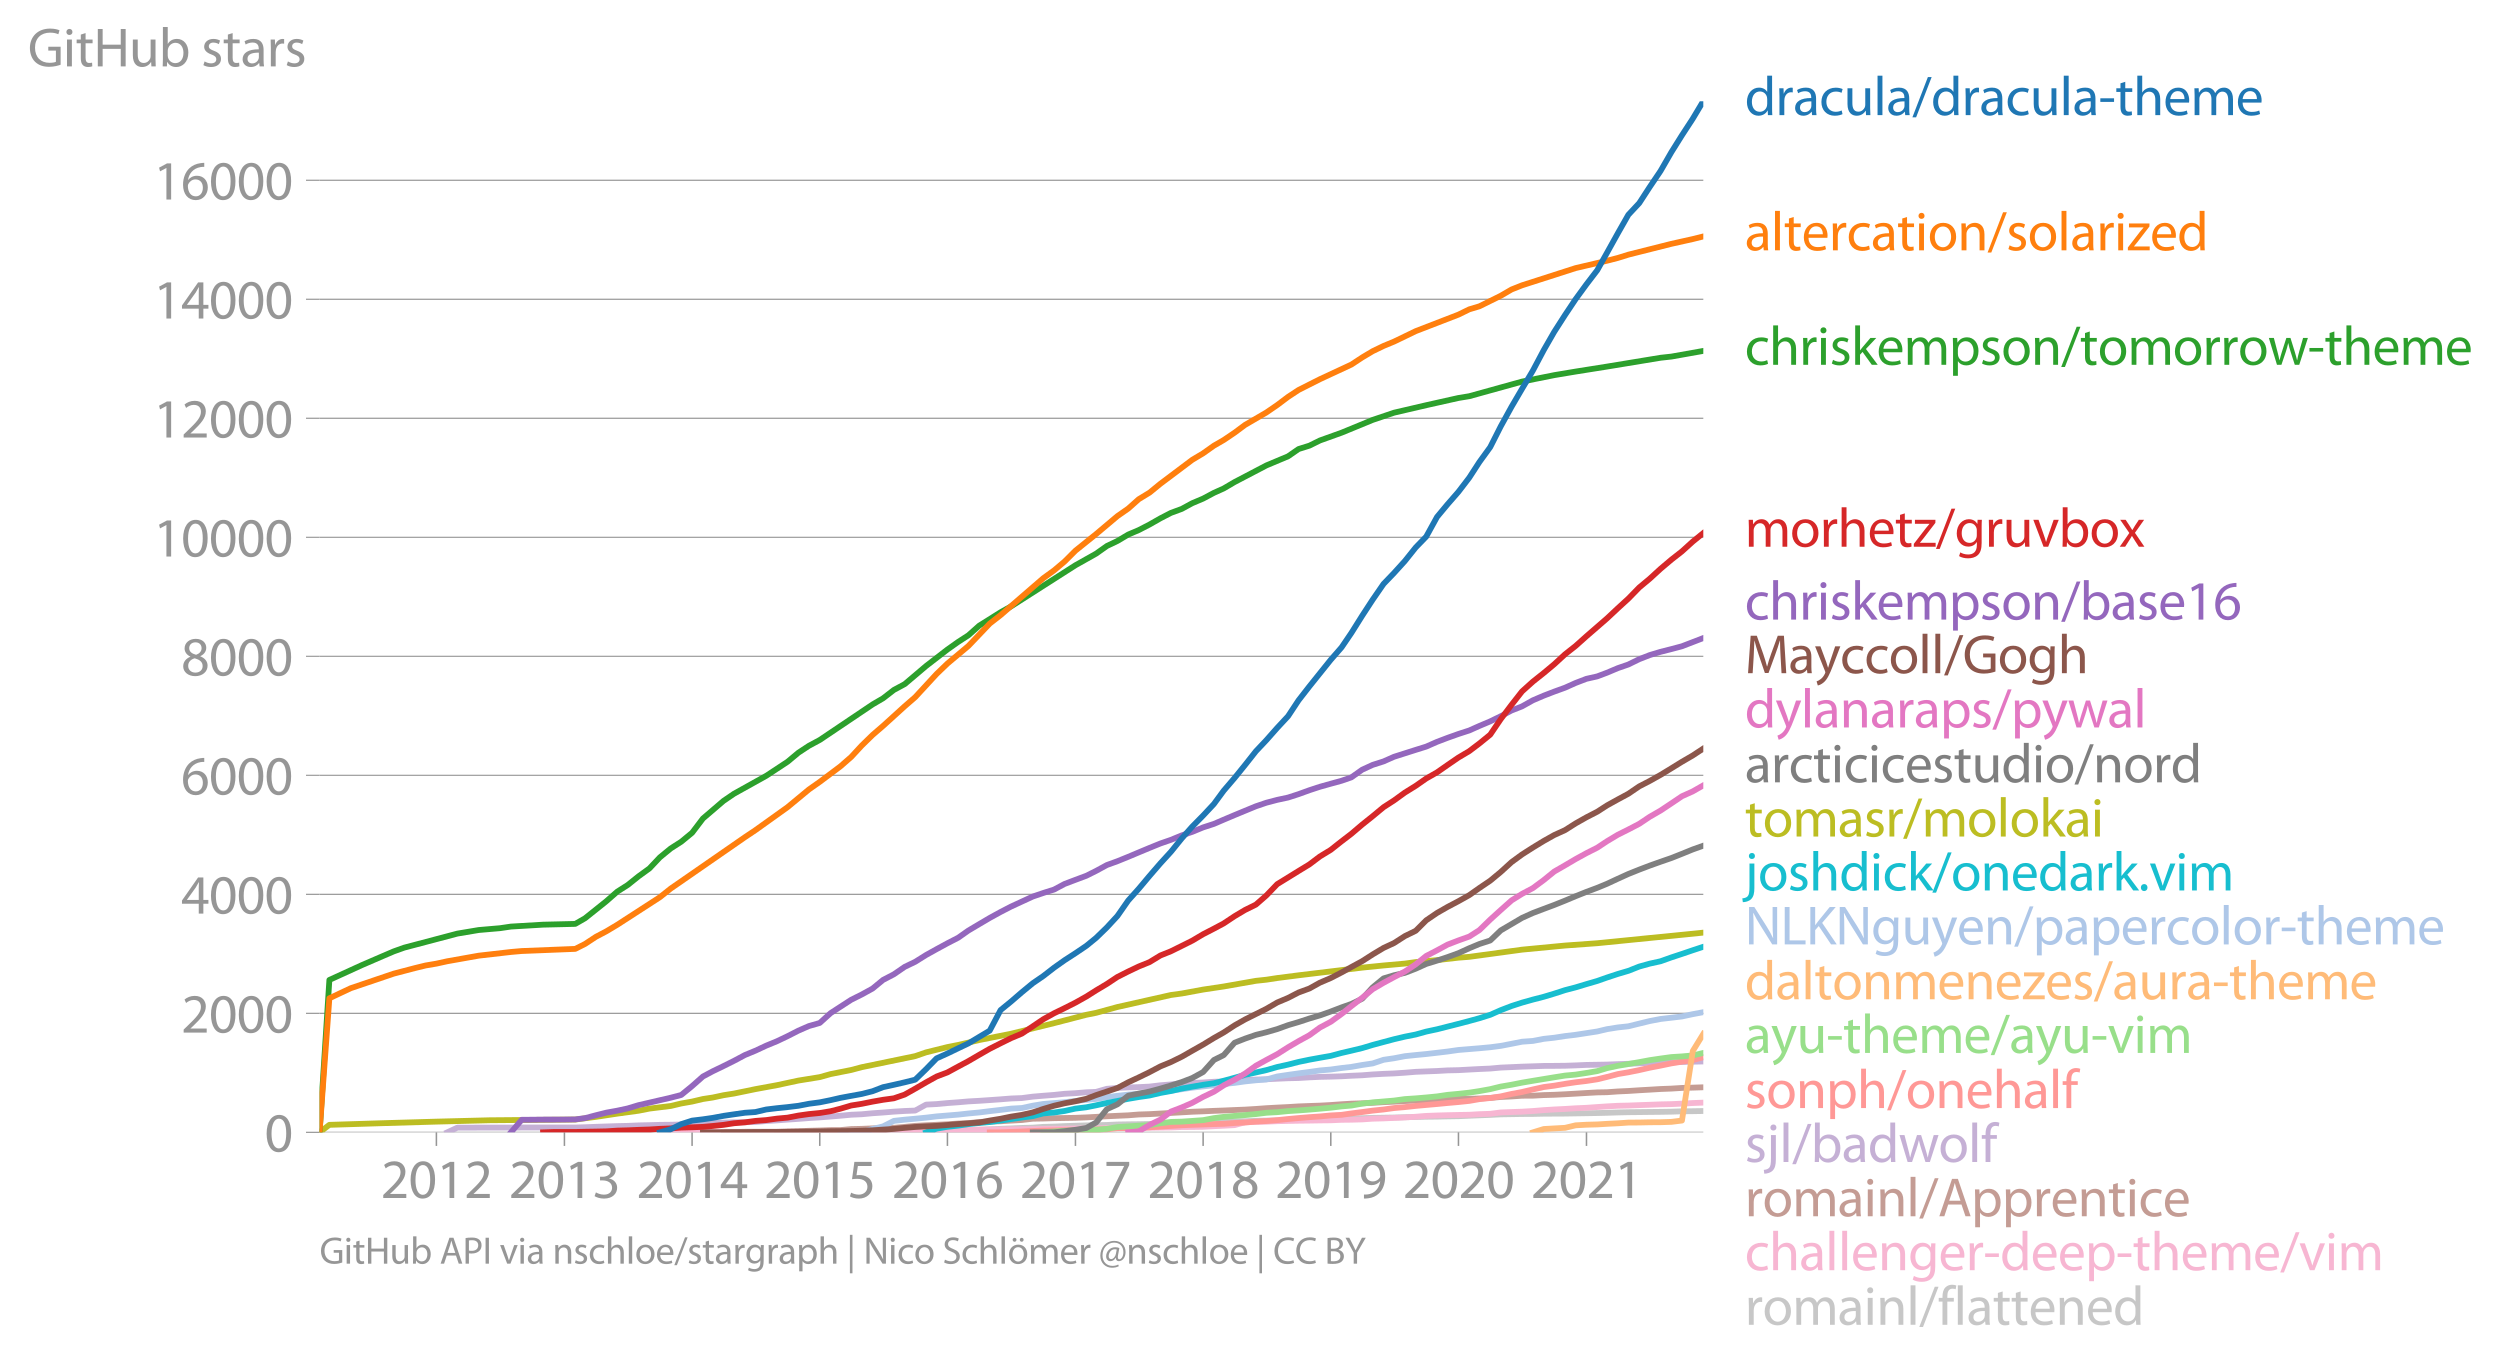 <svg xmlns:xlink="http://www.w3.org/1999/xlink" width="860.281" height="469.166" viewBox="0 0 645.21 351.875" xmlns="http://www.w3.org/2000/svg"><defs><style>*{stroke-linejoin:round;stroke-linecap:butt}</style></defs><g id="figure_1"><path d="M0 351.875h645.21V0H0v351.875z" style="fill:none" id="patch_1"/><g id="axes_1"><path d="M82.476 292.24h357.12V26.128H82.476V292.24z" style="fill:none" id="patch_2"/><g id="matplotlib.axis_1"><g id="xtick_1"><g id="line2d_1"><defs><path id="m95e6810639" d="M0 0v3.5" style="stroke:#969696;stroke-width:.4"/></defs><use xlink:href="#m95e6810639" x="112.627" y="292.24" style="fill:#969696;stroke:#969696;stroke-width:.4"/></g><g style="fill:#969696" transform="matrix(.14 0 0 -.14 98.264 309.18)" id="text_1"><defs><path id="MyriadPro-Regular-32" d="M2944 0v467H1075v13l333 307c877 845 1434 1466 1434 2234 0 595-378 1209-1274 1209-480 0-890-179-1178-422l180-397c192 160 505 352 883 352 621 0 825-390 825-813-6-627-486-1164-1548-2176L288 346V0h2656z" transform="scale(.016)"/><path id="MyriadPro-Regular-30" d="M1677 4230c-845 0-1447-768-1447-2163C243 691 794-70 1606-70c922 0 1447 780 1447 2195 0 1325-499 2105-1376 2105zm-32-435c582 0 845-672 845-1696 0-1062-276-1734-852-1734-512 0-844 614-844 1696 0 1133 358 1734 851 1734z" transform="scale(.016)"/><path id="MyriadPro-Regular-31" d="M1510 0h544v4160h-480l-908-486 108-429 724 390h12V0z" transform="scale(.016)"/></defs><use xlink:href="#MyriadPro-Regular-32"/><use xlink:href="#MyriadPro-Regular-30" x="51.3"/><use xlink:href="#MyriadPro-Regular-31" x="102.6"/><use xlink:href="#MyriadPro-Regular-32" x="153.9"/></g></g><g id="xtick_2"><use xlink:href="#m95e6810639" x="145.667" y="292.24" style="fill:#969696;stroke:#969696;stroke-width:.4" id="line2d_2"/><g style="fill:#969696" transform="matrix(.14 0 0 -.14 131.304 309.18)" id="text_2"><defs><path id="MyriadPro-Regular-33" d="M269 211C474 77 883-70 1350-70c999 0 1517 582 1517 1248 0 582-416 966-928 1068v13c512 186 768 551 768 979 0 506-371 992-1190 992-448 0-871-160-1088-320l147-409c179 128 499 275 832 275 518 0 730-294 730-627 0-493-519-704-928-704H896v-423h314c544 0 1068-249 1075-832 6-345-218-806-941-806-390 0-762 160-922 262L269 211z" transform="scale(.016)"/></defs><use xlink:href="#MyriadPro-Regular-32"/><use xlink:href="#MyriadPro-Regular-30" x="51.3"/><use xlink:href="#MyriadPro-Regular-31" x="102.6"/><use xlink:href="#MyriadPro-Regular-33" x="153.9"/></g></g><g id="xtick_3"><use xlink:href="#m95e6810639" x="178.617" y="292.24" style="fill:#969696;stroke:#969696;stroke-width:.4" id="line2d_3"/><g style="fill:#969696" transform="matrix(.14 0 0 -.14 164.254 309.18)" id="text_3"><defs><path id="MyriadPro-Regular-34" d="M2560 0v1133h582v441h-582v2586h-608L96 1504v-371h1933V0h531zM666 1574v13l1017 1415c115 192 218 371 346 614h19c-13-218-19-435-19-653V1574H666z" transform="scale(.016)"/></defs><use xlink:href="#MyriadPro-Regular-32"/><use xlink:href="#MyriadPro-Regular-30" x="51.3"/><use xlink:href="#MyriadPro-Regular-31" x="102.6"/><use xlink:href="#MyriadPro-Regular-34" x="153.9"/></g></g><g id="xtick_4"><use xlink:href="#m95e6810639" x="211.567" y="292.24" style="fill:#969696;stroke:#969696;stroke-width:.4" id="line2d_4"/><g style="fill:#969696" transform="matrix(.14 0 0 -.14 197.204 309.18)" id="text_4"><defs><path id="MyriadPro-Regular-35" d="M2771 4160H781L512 2163c154 19 339 45 576 45 832 0 1190-384 1197-922 0-556-455-902-986-902-377 0-717 128-889 230L269 186C467 58 851-70 1306-70c902 0 1548 608 1548 1420 0 525-268 884-595 1069-256 154-576 224-896 224-153 0-243-13-339-25l160 1068h1587v474z" transform="scale(.016)"/></defs><use xlink:href="#MyriadPro-Regular-32"/><use xlink:href="#MyriadPro-Regular-30" x="51.3"/><use xlink:href="#MyriadPro-Regular-31" x="102.6"/><use xlink:href="#MyriadPro-Regular-35" x="153.9"/></g></g><g id="xtick_5"><use xlink:href="#m95e6810639" x="244.516" y="292.24" style="fill:#969696;stroke:#969696;stroke-width:.4" id="line2d_5"/><g style="fill:#969696" transform="matrix(.14 0 0 -.14 230.153 309.18)" id="text_5"><defs><path id="MyriadPro-Regular-36" d="M2662 4224c-102 0-243-6-409-32-525-64-986-275-1331-614-410-410-704-1056-704-1876C218 621 800-70 1690-70c864 0 1382 704 1382 1465 0 813-518 1344-1254 1344-461 0-807-217-1005-480h-19c96 685 563 1331 1446 1479 160 25 307 32 422 25v461zM1690 365c-589 0-903 505-916 1190 0 103 26 186 64 250 154 301 468 512 807 512 518 0 857-359 857-954s-326-998-806-998h-6z" transform="scale(.016)"/></defs><use xlink:href="#MyriadPro-Regular-32"/><use xlink:href="#MyriadPro-Regular-30" x="51.3"/><use xlink:href="#MyriadPro-Regular-31" x="102.6"/><use xlink:href="#MyriadPro-Regular-36" x="153.9"/></g></g><g id="xtick_6"><use xlink:href="#m95e6810639" x="277.556" y="292.24" style="fill:#969696;stroke:#969696;stroke-width:.4" id="line2d_6"/><g style="fill:#969696" transform="matrix(.14 0 0 -.14 263.193 309.18)" id="text_6"><defs><path id="MyriadPro-Regular-37" d="M365 4160v-467h2035v-13L595 0h583l1811 3789v371H365z" transform="scale(.016)"/></defs><use xlink:href="#MyriadPro-Regular-32"/><use xlink:href="#MyriadPro-Regular-30" x="51.3"/><use xlink:href="#MyriadPro-Regular-31" x="102.6"/><use xlink:href="#MyriadPro-Regular-37" x="153.9"/></g></g><g id="xtick_7"><use xlink:href="#m95e6810639" x="310.506" y="292.24" style="fill:#969696;stroke:#969696;stroke-width:.4" id="line2d_7"/><g style="fill:#969696" transform="matrix(.14 0 0 -.14 296.143 309.18)" id="text_7"><defs><path id="MyriadPro-Regular-38" d="M1062 2170c-512-218-825-589-825-1114C237 448 762-70 1632-70c794 0 1414 486 1414 1209 0 506-320 871-838 1075v20c512 243 685 620 685 972 0 519-403 1024-1210 1024-729 0-1286-448-1286-1107 0-358 198-717 659-934l6-19zm583-1831c-531 0-851 371-832 794 0 397 262 717 749 857 563-160 915-403 915-908 0-423-327-743-832-743zm6 3488c506 0 704-345 704-678 0-378-275-634-633-755-480 128-794 352-794 768 0 358 256 665 723 665z" transform="scale(.016)"/></defs><use xlink:href="#MyriadPro-Regular-32"/><use xlink:href="#MyriadPro-Regular-30" x="51.3"/><use xlink:href="#MyriadPro-Regular-31" x="102.6"/><use xlink:href="#MyriadPro-Regular-38" x="153.9"/></g></g><g id="xtick_8"><use xlink:href="#m95e6810639" x="343.456" y="292.24" style="fill:#969696;stroke:#969696;stroke-width:.4" id="line2d_8"/><g style="fill:#969696" transform="matrix(.14 0 0 -.14 329.092 309.18)" id="text_8"><defs><path id="MyriadPro-Regular-39" d="M614-64c135-6 314 0 519 32 448 51 889 243 1209 557 410 397 717 1037 717 1952 0 1062-525 1753-1376 1753S262 3539 262 2752c0-710 480-1274 1229-1274 416 0 749 167 979 448h20c-77-492-276-857-551-1107-237-224-544-358-870-403-192-19-333-32-455-19V-64zm1024 3866c589 0 852-544 852-1255 0-89-20-153-52-205-147-249-441-435-819-435-486 0-800 365-800 883 0 589 339 1012 813 1012h6z" transform="scale(.016)"/></defs><use xlink:href="#MyriadPro-Regular-32"/><use xlink:href="#MyriadPro-Regular-30" x="51.3"/><use xlink:href="#MyriadPro-Regular-31" x="102.6"/><use xlink:href="#MyriadPro-Regular-39" x="153.9"/></g></g><g id="xtick_9"><use xlink:href="#m95e6810639" x="376.405" y="292.24" style="fill:#969696;stroke:#969696;stroke-width:.4" id="line2d_9"/><g style="fill:#969696" transform="matrix(.14 0 0 -.14 362.042 309.18)" id="text_9"><use xlink:href="#MyriadPro-Regular-32"/><use xlink:href="#MyriadPro-Regular-30" x="51.3"/><use xlink:href="#MyriadPro-Regular-32" x="102.6"/><use xlink:href="#MyriadPro-Regular-30" x="153.9"/></g></g><g id="xtick_10"><use xlink:href="#m95e6810639" x="409.445" y="292.24" style="fill:#969696;stroke:#969696;stroke-width:.4" id="line2d_10"/><g style="fill:#969696" transform="matrix(.14 0 0 -.14 395.082 309.18)" id="text_10"><use xlink:href="#MyriadPro-Regular-32"/><use xlink:href="#MyriadPro-Regular-30" x="51.3"/><use xlink:href="#MyriadPro-Regular-32" x="102.6"/><use xlink:href="#MyriadPro-Regular-31" x="153.9"/></g></g></g><g id="matplotlib.axis_2"><g id="ytick_1"><path d="M82.476 292.24h357.12" clip-path="url(#pf9c2f3e041)" style="fill:none;stroke:#969696;stroke-width:.3;stroke-linecap:square" id="line2d_11"/><g id="line2d_12"><defs><path id="m9337c0138e" d="M0 0h-3.5" style="stroke:#969696;stroke-width:.3"/></defs><use xlink:href="#m9337c0138e" x="82.476" y="292.24" style="fill:#969696;stroke:#969696;stroke-width:.3"/></g><use xlink:href="#MyriadPro-Regular-30" style="fill:#969696" transform="matrix(.14 0 0 -.14 68.295 297.21)" id="text_11"/></g><g id="ytick_2"><path d="M82.476 261.526h357.12" clip-path="url(#pf9c2f3e041)" style="fill:none;stroke:#969696;stroke-width:.3;stroke-linecap:square" id="line2d_13"/><use xlink:href="#m9337c0138e" x="82.476" y="261.526" style="fill:#969696;stroke:#969696;stroke-width:.3" id="line2d_14"/><g style="fill:#969696" transform="matrix(.14 0 0 -.14 46.75 266.496)" id="text_12"><use xlink:href="#MyriadPro-Regular-32"/><use xlink:href="#MyriadPro-Regular-30" x="51.3"/><use xlink:href="#MyriadPro-Regular-30" x="102.6"/><use xlink:href="#MyriadPro-Regular-30" x="153.9"/></g></g><g id="ytick_3"><path d="M82.476 230.81h357.12" clip-path="url(#pf9c2f3e041)" style="fill:none;stroke:#969696;stroke-width:.3;stroke-linecap:square" id="line2d_15"/><use xlink:href="#m9337c0138e" x="82.476" y="230.811" style="fill:#969696;stroke:#969696;stroke-width:.3" id="line2d_16"/><g style="fill:#969696" transform="matrix(.14 0 0 -.14 46.75 235.78)" id="text_13"><use xlink:href="#MyriadPro-Regular-34"/><use xlink:href="#MyriadPro-Regular-30" x="51.3"/><use xlink:href="#MyriadPro-Regular-30" x="102.6"/><use xlink:href="#MyriadPro-Regular-30" x="153.9"/></g></g><g id="ytick_4"><path d="M82.476 200.096h357.12" clip-path="url(#pf9c2f3e041)" style="fill:none;stroke:#969696;stroke-width:.3;stroke-linecap:square" id="line2d_17"/><use xlink:href="#m9337c0138e" x="82.476" y="200.096" style="fill:#969696;stroke:#969696;stroke-width:.3" id="line2d_18"/><g style="fill:#969696" transform="matrix(.14 0 0 -.14 46.75 205.066)" id="text_14"><use xlink:href="#MyriadPro-Regular-36"/><use xlink:href="#MyriadPro-Regular-30" x="51.3"/><use xlink:href="#MyriadPro-Regular-30" x="102.6"/><use xlink:href="#MyriadPro-Regular-30" x="153.9"/></g></g><g id="ytick_5"><path d="M82.476 169.381h357.12" clip-path="url(#pf9c2f3e041)" style="fill:none;stroke:#969696;stroke-width:.3;stroke-linecap:square" id="line2d_19"/><use xlink:href="#m9337c0138e" x="82.476" y="169.381" style="fill:#969696;stroke:#969696;stroke-width:.3" id="line2d_20"/><g style="fill:#969696" transform="matrix(.14 0 0 -.14 46.75 174.351)" id="text_15"><use xlink:href="#MyriadPro-Regular-38"/><use xlink:href="#MyriadPro-Regular-30" x="51.3"/><use xlink:href="#MyriadPro-Regular-30" x="102.6"/><use xlink:href="#MyriadPro-Regular-30" x="153.9"/></g></g><g id="ytick_6"><path d="M82.476 138.667h357.12" clip-path="url(#pf9c2f3e041)" style="fill:none;stroke:#969696;stroke-width:.3;stroke-linecap:square" id="line2d_21"/><use xlink:href="#m9337c0138e" x="82.476" y="138.667" style="fill:#969696;stroke:#969696;stroke-width:.3" id="line2d_22"/><g style="fill:#969696" transform="matrix(.14 0 0 -.14 39.568 143.637)" id="text_16"><use xlink:href="#MyriadPro-Regular-31"/><use xlink:href="#MyriadPro-Regular-30" x="51.3"/><use xlink:href="#MyriadPro-Regular-30" x="102.6"/><use xlink:href="#MyriadPro-Regular-30" x="153.9"/><use xlink:href="#MyriadPro-Regular-30" x="205.2"/></g></g><g id="ytick_7"><path d="M82.476 107.952h357.12" clip-path="url(#pf9c2f3e041)" style="fill:none;stroke:#969696;stroke-width:.3;stroke-linecap:square" id="line2d_23"/><use xlink:href="#m9337c0138e" x="82.476" y="107.952" style="fill:#969696;stroke:#969696;stroke-width:.3" id="line2d_24"/><g style="fill:#969696" transform="matrix(.14 0 0 -.14 39.568 112.922)" id="text_17"><use xlink:href="#MyriadPro-Regular-31"/><use xlink:href="#MyriadPro-Regular-32" x="51.3"/><use xlink:href="#MyriadPro-Regular-30" x="102.6"/><use xlink:href="#MyriadPro-Regular-30" x="153.9"/><use xlink:href="#MyriadPro-Regular-30" x="205.2"/></g></g><g id="ytick_8"><path d="M82.476 77.237h357.12" clip-path="url(#pf9c2f3e041)" style="fill:none;stroke:#969696;stroke-width:.3;stroke-linecap:square" id="line2d_25"/><use xlink:href="#m9337c0138e" x="82.476" y="77.237" style="fill:#969696;stroke:#969696;stroke-width:.3" id="line2d_26"/><g style="fill:#969696" transform="matrix(.14 0 0 -.14 39.568 82.207)" id="text_18"><use xlink:href="#MyriadPro-Regular-31"/><use xlink:href="#MyriadPro-Regular-34" x="51.3"/><use xlink:href="#MyriadPro-Regular-30" x="102.6"/><use xlink:href="#MyriadPro-Regular-30" x="153.9"/><use xlink:href="#MyriadPro-Regular-30" x="205.2"/></g></g><g id="ytick_9"><path d="M82.476 46.523h357.12" clip-path="url(#pf9c2f3e041)" style="fill:none;stroke:#969696;stroke-width:.3;stroke-linecap:square" id="line2d_27"/><use xlink:href="#m9337c0138e" x="82.476" y="46.523" style="fill:#969696;stroke:#969696;stroke-width:.3" id="line2d_28"/><g style="fill:#969696" transform="matrix(.14 0 0 -.14 39.568 51.493)" id="text_19"><use xlink:href="#MyriadPro-Regular-31"/><use xlink:href="#MyriadPro-Regular-36" x="51.3"/><use xlink:href="#MyriadPro-Regular-30" x="102.6"/><use xlink:href="#MyriadPro-Regular-30" x="153.9"/><use xlink:href="#MyriadPro-Regular-30" x="205.2"/></g></g><g style="fill:#969696" transform="matrix(.14 0 0 -.14 7.2 17.14)" id="text_20"><defs><path id="MyriadPro-Regular-47" d="M3770 2266H2349v-448h877V531c-128-64-378-115-743-115-1005 0-1664 646-1664 1741 0 1081 685 1734 1735 1734 435 0 723-83 953-185l135 454c-186 90-576 198-1076 198-1446 0-2329-940-2336-2227 0-672 231-1248 602-1606 422-403 960-570 1613-570 582 0 1075 147 1325 237v2074z" transform="scale(.016)"/><path id="MyriadPro-Regular-69" d="M1030 0v3098H467V0h563zM749 4320c-205 0-352-154-352-352 0-192 141-346 339-346 224 0 365 154 358 346 0 198-134 352-345 352z" transform="scale(.016)"/><path id="MyriadPro-Regular-74" d="M595 3667v-569H115v-429h480V979c0-365 58-640 218-806C947 19 1158-70 1421-70c217 0 390 38 499 83l-26 422c-83-25-172-38-326-38-314 0-422 217-422 601v1671h806v429h-806v742l-551-173z" transform="scale(.016)"/><path id="MyriadPro-Regular-48" d="M486 4314V0h557v2022h2087V0h563v4314h-563V2509H1043v1805H486z" transform="scale(.016)"/><path id="MyriadPro-Regular-75" d="M3059 3098h-563V1197c0-103-19-205-51-288-103-250-365-512-743-512-512 0-691 397-691 985v1716H448V1286C448 198 1030-70 1517-70c550 0 877 326 1024 576h13l32-506h499c-19 243-26 525-26 845v2253z" transform="scale(.016)"/><path id="MyriadPro-Regular-62" d="M467 800c0-275-13-589-25-800h486l26 512h19c230-410 589-582 1037-582 691 0 1388 550 1388 1657 7 941-537 1581-1305 1581-499 0-858-224-1056-570h-13v1946H467V800zm557 998c0 90 19 167 32 231 115 429 474 691 858 691 601 0 921-531 921-1152 0-710-352-1190-941-1190-409 0-736 268-844 659-13 64-26 134-26 205v556z" transform="scale(.016)"/><path id="MyriadPro-Regular-73" d="M250 147C467 19 781-70 1120-70c736 0 1158 390 1158 934 0 461-275 730-812 934-404 154-589 269-589 525 0 231 185 423 518 423 288 0 512-103 634-180l141 410c-173 102-448 192-762 192-666 0-1069-410-1069-909 0-371 263-678 819-877 416-153 576-300 576-569 0-256-192-461-601-461-282 0-576 115-743 224L250 147z" transform="scale(.016)"/><path id="MyriadPro-Regular-61" d="M2643 1901c0 621-230 1267-1177 1267-391 0-762-109-1018-275l128-371c218 140 518 230 806 230 634 0 704-461 704-717v-64C890 1978 224 1568 224 819c0-448 320-889 947-889 442 0 775 217 947 460h20l44-390h512c-38 211-51 474-51 742v1159zm-544-858c0-57-13-121-32-179-89-262-345-518-749-518-288 0-531 172-531 537 0 602 698 711 1312 698v-538z" transform="scale(.016)"/><path id="MyriadPro-Regular-72" d="M467 0h557v1651c0 96 13 186 26 263 76 422 358 723 755 723 77 0 134-7 192-19v531c-51 13-96 19-160 19-378 0-717-262-858-678h-25l-20 608H442c19-288 25-602 25-967V0z" transform="scale(.016)"/></defs><use xlink:href="#MyriadPro-Regular-47"/><use xlink:href="#MyriadPro-Regular-69" x="64.6"/><use xlink:href="#MyriadPro-Regular-74" x="88"/><use xlink:href="#MyriadPro-Regular-48" x="121.1"/><use xlink:href="#MyriadPro-Regular-75" x="186.3"/><use xlink:href="#MyriadPro-Regular-62" x="241.4"/><use xlink:href="#MyriadPro-Regular-20" x="298.3"/><use xlink:href="#MyriadPro-Regular-73" x="319.5"/><use xlink:href="#MyriadPro-Regular-74" x="359.1"/><use xlink:href="#MyriadPro-Regular-61" x="392.2"/><use xlink:href="#MyriadPro-Regular-72" x="440.4"/><use xlink:href="#MyriadPro-Regular-73" x="473.1"/></g></g><path d="m200.553 292.24 2.709-.015h8.305l2.798-.062h2.528l2.798-.046h2.708l2.799-.015 2.708-.015 2.799-.016 2.798-.03h2.708l2.799-.031 2.708-.077 2.798-.046 2.799-.154 2.618-.061 2.798-.077 2.708-.138 2.799-.123 2.708-.107 2.798-.123 2.799-.077 2.708-.2 2.799-.076 2.708-.123 2.798-.092 2.799-.093 2.527-.046 2.799-.061 2.708-.123 2.798-.046 2.709-.03 2.798-.062 2.799-.046 2.708-.016 2.798-.076 2.708-.185 2.799-.153 2.798-.046 2.528-.092 2.798-.077h2.709l2.798-.123 2.708-.046 2.799-.046 2.798-.046 2.708-.031 2.799-.108 2.708-.092 2.799-.076 2.798-.093 2.528-.076 2.798-.062 2.708-.077 2.799-.046 2.708-.046 2.798-.077 2.799-.061 2.708-.061 2.798-.031 2.709-.062 2.798-.046 2.799-.122 2.618-.108 2.798-.107 2.708-.139 2.799-.046 2.708-.046 2.798-.015 2.799-.062 2.708-.015 2.798-.015 2.709-.046 2.798-.046 2.799-.047 2.527-.061 2.799-.092 2.708-.062 2.798-.03 2.708-.031 2.799-.03 2.798-.047 2.709-.092 2.798-.03 2.708-.047" clip-path="url(#pf9c2f3e041)" style="fill:none;stroke:#c7c7c7;stroke-width:1.5;stroke-linecap:square" id="line2d_29"/><path d="m173.11 292.24 2.709-.123h24.734l2.709-.015h2.798l2.708-.03 2.799-.185 2.798-.061 2.528-.016 2.798-.015h5.507l2.708-.077H233.503l2.708-.015 2.799-.016 2.708-.03h2.798l2.799-.016 2.618-.015 2.798-.077 2.708-.03 2.799-.016 2.708-.03 2.798-.047 2.799-.015 2.708-.046 2.799-.062 2.708-.015 2.798-.046h2.799l2.527-.046 2.799-.046 2.708-.03 2.798-.032h2.709l2.798-.03 2.799-.046 2.708-.031 2.798-.108 2.708-.015 2.799-.046 2.798-.154 2.528-.122 2.798-.154 2.709-.737 2.798-.108 2.708-.046 2.799-.123 2.798-.076 2.708-.046 2.799-.031 2.708-.046 2.799-.031 2.798-.123 2.528-.03 2.798-.077 2.708-.185 2.799-.076 2.708-.123 2.798-.123 2.799-.184 2.708-.215 2.798-.108 2.709-.077 2.798-.061 2.799-.046 2.618-.154 2.798-.092 2.708-.353 2.799-.108 2.708-.092 2.798-.169 2.799-.23 2.708-.169 2.798-.138 2.709-.17 2.798-.122 2.799-.2 2.527-.169 2.799-.153 2.708-.062 2.798-.107 2.708-.092 2.799-.108 2.798-.061 2.709-.123 2.798-.154 2.708-.107" clip-path="url(#pf9c2f3e041)" style="fill:none;stroke:#f7b6d2;stroke-width:1.5;stroke-linecap:square" id="line2d_30"/><path d="m186.742 292.24 2.708-.077 2.798-.061h5.507l2.798-.015 2.709-.093 2.798-.046 2.708-.107 2.799-.077 2.798-.092 2.528-.015 2.798-.261 2.708-.062 2.799-.123 2.708-.061 2.799-.077 2.798-.246 2.708-.26 2.799-.154 2.708-.123 2.798-.138 2.799-.185 2.618-.092 2.798-.322 2.708-.077 2.799-.092 2.708-.17 2.798-.153 2.799-.338 2.708-.046 2.799-.092 2.708-.046 2.798-.046 2.799-.107 2.527-.139 2.799-.153 2.708-.123 2.798-.123 2.709-.215 2.798-.092 2.799-.154 2.708-.153 2.798-.154 2.708-.153 2.799-.108 2.798-.123 2.528-.092 2.798-.123 2.709-.107 2.798-.17 2.708-.199 2.799-.153 2.798-.139 2.708-.169 2.799-.107 2.708-.092 2.799-.154 2.798-.2 2.528-.153 2.798-.092 2.708-.123 2.799-.169 2.708-.123 2.798-.169 2.799-.123 2.708-.107 2.798-.138 2.709-.077 2.798-.123 2.799-.015 2.618-.077 2.798-.138 2.708-.246 2.799-.138 2.708-.185 2.798-.015 2.799-.153 2.708-.077 2.798-.138 2.709-.154 2.798-.169 2.799-.154 2.527-.046 2.799-.2 2.708-.122 2.798-.184 2.708-.154 2.799-.169 2.798-.107 2.709-.17 2.798-.076 2.708-.092" clip-path="url(#pf9c2f3e041)" style="fill:none;stroke:#c49c94;stroke-width:1.5;stroke-linecap:square" id="line2d_31"/><g style="fill:#1f77b4" transform="matrix(.14 0 0 -.14 450.31 29.712)" id="text_21"><defs><path id="MyriadPro-Regular-64" d="M2579 4544V2694h-13c-140 250-460 474-934 474-755 0-1395-634-1389-1664C243 563 819-70 1568-70c506 0 883 262 1056 608h13l25-538h506c-19 211-26 525-26 800v3744h-563zm0-3245c0-89-6-166-25-243-103-422-448-672-826-672-608 0-915 518-915 1146 0 684 345 1196 928 1196 422 0 729-294 813-652 19-71 25-167 25-237v-538z" transform="scale(.016)"/><path id="MyriadPro-Regular-63" d="M2579 538c-160-71-371-154-691-154-614 0-1075 442-1075 1158 0 647 384 1172 1094 1172 307 0 519-71 653-148l128 436c-154 76-448 160-781 160-1011 0-1664-692-1664-1645C243 570 851-70 1786-70c416 0 742 108 889 185l-96 423z" transform="scale(.016)"/><path id="MyriadPro-Regular-6c" d="M467 0h563v4544H467V0z" transform="scale(.016)"/><path id="MyriadPro-Regular-2f" d="m422-256 1792 4640h-435L-6-256h428z" transform="scale(.016)"/><path id="MyriadPro-Regular-2d" d="M192 1939v-416h1581v416H192z" transform="scale(.016)"/><path id="MyriadPro-Regular-68" d="M467 0h563v1869c0 109 7 192 39 269 102 307 390 563 755 563 531 0 717-423 717-922V0h563v1843c0 1069-666 1325-1082 1325-211 0-409-64-576-160-172-96-313-237-403-397h-13v1933H467V0z" transform="scale(.016)"/><path id="MyriadPro-Regular-65" d="M2957 1446c6 58 19 148 19 263 0 569-269 1459-1280 1459-902 0-1453-736-1453-1670C243 563 813-70 1766-70c493 0 832 108 1031 198l-96 403c-211-89-455-160-858-160-563 0-1049 314-1062 1075h2176zM787 1850c45 390 295 915 864 915 634 0 787-557 781-915H787z" transform="scale(.016)"/><path id="MyriadPro-Regular-6d" d="M467 0h551v1869c0 96 12 192 44 275 90 282 346 563 698 563 429 0 646-358 646-851V0h551v1914c0 102 19 204 45 281 96 275 345 512 665 512 455 0 672-358 672-953V0h551v1824c0 1075-608 1344-1018 1344-294 0-499-77-685-218-128-96-249-230-345-403h-13c-135 365-455 621-877 621-512 0-800-275-973-570h-19l-26 500H442c19-256 25-519 25-839V0z" transform="scale(.016)"/></defs><use xlink:href="#MyriadPro-Regular-64"/><use xlink:href="#MyriadPro-Regular-72" x="56.4"/><use xlink:href="#MyriadPro-Regular-61" x="89.1"/><use xlink:href="#MyriadPro-Regular-63" x="137.3"/><use xlink:href="#MyriadPro-Regular-75" x="182.1"/><use xlink:href="#MyriadPro-Regular-6c" x="237.2"/><use xlink:href="#MyriadPro-Regular-61" x="260.8"/><use xlink:href="#MyriadPro-Regular-2f" x="309"/><use xlink:href="#MyriadPro-Regular-64" x="343.3"/><use xlink:href="#MyriadPro-Regular-72" x="399.7"/><use xlink:href="#MyriadPro-Regular-61" x="432.4"/><use xlink:href="#MyriadPro-Regular-63" x="480.6"/><use xlink:href="#MyriadPro-Regular-75" x="525.4"/><use xlink:href="#MyriadPro-Regular-6c" x="580.5"/><use xlink:href="#MyriadPro-Regular-61" x="604.1"/><use xlink:href="#MyriadPro-Regular-2d" x="652.3"/><use xlink:href="#MyriadPro-Regular-74" x="683"/><use xlink:href="#MyriadPro-Regular-68" x="716.1"/><use xlink:href="#MyriadPro-Regular-65" x="771.6"/><use xlink:href="#MyriadPro-Regular-6d" x="821.7"/><use xlink:href="#MyriadPro-Regular-65" x="905.1"/></g><g style="fill:#ff7f0e" transform="matrix(.14 0 0 -.14 450.31 64.604)" id="text_22"><defs><path id="MyriadPro-Regular-6f" d="M1779 3168c-857 0-1536-608-1536-1645C243 544 890-70 1728-70c749 0 1542 499 1542 1644 0 948-601 1594-1491 1594zm-13-422c666 0 928-666 928-1191 0-697-403-1203-940-1203-551 0-941 512-941 1190 0 589 288 1204 953 1204z" transform="scale(.016)"/><path id="MyriadPro-Regular-6e" d="M467 0h563v1862c0 96 13 192 39 263 96 313 384 576 755 576 531 0 717-416 717-915V0h563v1850c0 1062-666 1318-1094 1318-512 0-871-288-1024-582h-13l-32 512H442c19-256 25-519 25-839V0z" transform="scale(.016)"/><path id="MyriadPro-Regular-7a" d="M115 0h2515v448H819v13c141 160 269 313 397 486l1382 1799 7 352H243v-455h1677v-13c-141-166-269-313-403-480L115 326V0z" transform="scale(.016)"/></defs><use xlink:href="#MyriadPro-Regular-61"/><use xlink:href="#MyriadPro-Regular-6c" x="48.2"/><use xlink:href="#MyriadPro-Regular-74" x="71.8"/><use xlink:href="#MyriadPro-Regular-65" x="104.9"/><use xlink:href="#MyriadPro-Regular-72" x="155"/><use xlink:href="#MyriadPro-Regular-63" x="187.7"/><use xlink:href="#MyriadPro-Regular-61" x="232.5"/><use xlink:href="#MyriadPro-Regular-74" x="280.7"/><use xlink:href="#MyriadPro-Regular-69" x="313.8"/><use xlink:href="#MyriadPro-Regular-6f" x="337.2"/><use xlink:href="#MyriadPro-Regular-6e" x="392.1"/><use xlink:href="#MyriadPro-Regular-2f" x="447.6"/><use xlink:href="#MyriadPro-Regular-73" x="481.9"/><use xlink:href="#MyriadPro-Regular-6f" x="521.5"/><use xlink:href="#MyriadPro-Regular-6c" x="576.4"/><use xlink:href="#MyriadPro-Regular-61" x="600"/><use xlink:href="#MyriadPro-Regular-72" x="648.2"/><use xlink:href="#MyriadPro-Regular-69" x="680.9"/><use xlink:href="#MyriadPro-Regular-7a" x="704.3"/><use xlink:href="#MyriadPro-Regular-65" x="747.1"/><use xlink:href="#MyriadPro-Regular-64" x="797.2"/></g><g style="fill:#2ca02c" transform="matrix(.14 0 0 -.14 450.31 94.152)" id="text_23"><defs><path id="MyriadPro-Regular-6b" d="M1024 4544H467V0h557v1165l288 320L2381 0h685L1702 1824l1197 1274h-678l-909-1069c-90-109-198-243-275-352h-13v2867z" transform="scale(.016)"/><path id="MyriadPro-Regular-70" d="M467-1267h557V416h13c185-307 544-486 953-486 730 0 1408 550 1408 1664 0 940-563 1574-1312 1574-505 0-870-224-1100-602h-13l-26 532H442c12-295 25-615 25-1012v-3353zm557 3059c0 77 19 160 38 230 109 423 468 698 852 698 595 0 921-531 921-1152 0-710-345-1197-941-1197-403 0-742 269-844 659-13 71-26 148-26 231v531z" transform="scale(.016)"/><path id="MyriadPro-Regular-77" d="M115 3098 1050 0h512l499 1472c109 333 205 653 281 1024h13c77-365 167-672 275-1018L3104 0h512l998 3098h-556l-442-1556c-102-364-186-691-237-1004h-19c-70 313-160 640-275 1011l-480 1549h-474l-505-1575c-103-339-205-672-276-985h-19c-57 320-141 640-230 985L691 3098H115z" transform="scale(.016)"/></defs><use xlink:href="#MyriadPro-Regular-63"/><use xlink:href="#MyriadPro-Regular-68" x="44.8"/><use xlink:href="#MyriadPro-Regular-72" x="100.3"/><use xlink:href="#MyriadPro-Regular-69" x="133"/><use xlink:href="#MyriadPro-Regular-73" x="156.4"/><use xlink:href="#MyriadPro-Regular-6b" x="196"/><use xlink:href="#MyriadPro-Regular-65" x="242.9"/><use xlink:href="#MyriadPro-Regular-6d" x="293"/><use xlink:href="#MyriadPro-Regular-70" x="376.4"/><use xlink:href="#MyriadPro-Regular-73" x="433.3"/><use xlink:href="#MyriadPro-Regular-6f" x="472.9"/><use xlink:href="#MyriadPro-Regular-6e" x="527.8"/><use xlink:href="#MyriadPro-Regular-2f" x="583.3"/><use xlink:href="#MyriadPro-Regular-74" x="617.6"/><use xlink:href="#MyriadPro-Regular-6f" x="650.7"/><use xlink:href="#MyriadPro-Regular-6d" x="705.6"/><use xlink:href="#MyriadPro-Regular-6f" x="789"/><use xlink:href="#MyriadPro-Regular-72" x="843.9"/><use xlink:href="#MyriadPro-Regular-72" x="876.6"/><use xlink:href="#MyriadPro-Regular-6f" x="909.3"/><use xlink:href="#MyriadPro-Regular-77" x="964.2"/><use xlink:href="#MyriadPro-Regular-2d" x="1037.8"/><use xlink:href="#MyriadPro-Regular-74" x="1068.5"/><use xlink:href="#MyriadPro-Regular-68" x="1101.6"/><use xlink:href="#MyriadPro-Regular-65" x="1157.1"/><use xlink:href="#MyriadPro-Regular-6d" x="1207.2"/><use xlink:href="#MyriadPro-Regular-65" x="1290.6"/></g><g style="fill:#d62728" transform="matrix(.14 0 0 -.14 450.31 141.098)" id="text_24"><defs><path id="MyriadPro-Regular-67" d="M3110 2246c0 378 13 628 26 852h-493l-25-468h-13c-135 256-429 538-967 538-710 0-1395-595-1395-1645C243 666 794 13 1562 13c480 0 812 230 985 518h13V186c0-781-422-1082-998-1082-384 0-704 115-909 243l-141-429c250-166 659-256 1030-256 391 0 826 90 1127 372 301 268 441 704 441 1414v1798zm-556-928c0-96-13-204-45-300-122-359-435-576-781-576-608 0-915 505-915 1113 0 717 384 1171 921 1171 410 0 685-268 788-595 25-77 32-160 32-256v-557z" transform="scale(.016)"/><path id="MyriadPro-Regular-76" d="M83 3098 1261 0h537l1216 3098h-588l-602-1741c-102-282-192-538-262-794h-20c-64 256-147 512-249 794L685 3098H83z" transform="scale(.016)"/><path id="MyriadPro-Regular-78" d="m102 3098 1050-1517L51 0h621l448 698c115 185 224 345 326 537h13c109-185 211-358 333-537L2246 0h640L1798 1600l1056 1498h-608l-435-660c-102-166-205-326-307-512h-19c-103 173-199 333-314 506l-441 666H102z" transform="scale(.016)"/></defs><use xlink:href="#MyriadPro-Regular-6d"/><use xlink:href="#MyriadPro-Regular-6f" x="83.4"/><use xlink:href="#MyriadPro-Regular-72" x="138.3"/><use xlink:href="#MyriadPro-Regular-68" x="171"/><use xlink:href="#MyriadPro-Regular-65" x="226.5"/><use xlink:href="#MyriadPro-Regular-74" x="276.6"/><use xlink:href="#MyriadPro-Regular-7a" x="309.7"/><use xlink:href="#MyriadPro-Regular-2f" x="352.5"/><use xlink:href="#MyriadPro-Regular-67" x="386.8"/><use xlink:href="#MyriadPro-Regular-72" x="442.7"/><use xlink:href="#MyriadPro-Regular-75" x="475.4"/><use xlink:href="#MyriadPro-Regular-76" x="530.5"/><use xlink:href="#MyriadPro-Regular-62" x="578.6"/><use xlink:href="#MyriadPro-Regular-6f" x="635.5"/><use xlink:href="#MyriadPro-Regular-78" x="690.4"/></g><g style="fill:#9467bd" transform="matrix(.14 0 0 -.14 450.31 159.903)" id="text_25"><use xlink:href="#MyriadPro-Regular-63"/><use xlink:href="#MyriadPro-Regular-68" x="44.8"/><use xlink:href="#MyriadPro-Regular-72" x="100.3"/><use xlink:href="#MyriadPro-Regular-69" x="133"/><use xlink:href="#MyriadPro-Regular-73" x="156.4"/><use xlink:href="#MyriadPro-Regular-6b" x="196"/><use xlink:href="#MyriadPro-Regular-65" x="242.9"/><use xlink:href="#MyriadPro-Regular-6d" x="293"/><use xlink:href="#MyriadPro-Regular-70" x="376.4"/><use xlink:href="#MyriadPro-Regular-73" x="433.3"/><use xlink:href="#MyriadPro-Regular-6f" x="472.9"/><use xlink:href="#MyriadPro-Regular-6e" x="527.8"/><use xlink:href="#MyriadPro-Regular-2f" x="583.3"/><use xlink:href="#MyriadPro-Regular-62" x="617.6"/><use xlink:href="#MyriadPro-Regular-61" x="674.5"/><use xlink:href="#MyriadPro-Regular-73" x="722.7"/><use xlink:href="#MyriadPro-Regular-65" x="762.3"/><use xlink:href="#MyriadPro-Regular-31" x="812.4"/><use xlink:href="#MyriadPro-Regular-36" x="863.7"/></g><g style="fill:#8c564b" transform="matrix(.14 0 0 -.14 450.31 173.742)" id="text_26"><defs><path id="MyriadPro-Regular-4d" d="M4230 0h544l-268 4314h-711l-768-2087c-192-544-345-1017-454-1453h-19c-109 448-256 922-436 1453l-736 2087H672L371 0h531l116 1850c38 646 70 1369 83 1907h13c121-512 294-1069 499-1677L2310 26h423l761 2092c218 589 397 1133 544 1639h20c-7-538 32-1261 64-1863L4230 0z" transform="scale(.016)"/><path id="MyriadPro-Regular-79" d="M58 3098 1203 243c26-70 39-115 39-147s-20-77-45-134c-128-288-320-506-474-628-166-140-352-230-493-275l141-473c141 25 416 121 691 364 384 333 660 877 1063 1940l845 2208h-596l-614-1818c-77-224-141-461-198-646h-13c-51 185-128 428-199 633L672 3098H58z" transform="scale(.016)"/></defs><use xlink:href="#MyriadPro-Regular-4d"/><use xlink:href="#MyriadPro-Regular-61" x="80.4"/><use xlink:href="#MyriadPro-Regular-79" x="128.6"/><use xlink:href="#MyriadPro-Regular-63" x="175.7"/><use xlink:href="#MyriadPro-Regular-63" x="220.5"/><use xlink:href="#MyriadPro-Regular-6f" x="265.3"/><use xlink:href="#MyriadPro-Regular-6c" x="320.2"/><use xlink:href="#MyriadPro-Regular-6c" x="343.8"/><use xlink:href="#MyriadPro-Regular-2f" x="367.4"/><use xlink:href="#MyriadPro-Regular-47" x="401.7"/><use xlink:href="#MyriadPro-Regular-6f" x="466.3"/><use xlink:href="#MyriadPro-Regular-67" x="521.2"/><use xlink:href="#MyriadPro-Regular-68" x="577.1"/></g><g style="fill:#e377c2" transform="matrix(.14 0 0 -.14 450.31 187.742)" id="text_27"><use xlink:href="#MyriadPro-Regular-64"/><use xlink:href="#MyriadPro-Regular-79" x="56.4"/><use xlink:href="#MyriadPro-Regular-6c" x="103.5"/><use xlink:href="#MyriadPro-Regular-61" x="127.1"/><use xlink:href="#MyriadPro-Regular-6e" x="175.3"/><use xlink:href="#MyriadPro-Regular-61" x="230.8"/><use xlink:href="#MyriadPro-Regular-72" x="279"/><use xlink:href="#MyriadPro-Regular-61" x="311.7"/><use xlink:href="#MyriadPro-Regular-70" x="359.9"/><use xlink:href="#MyriadPro-Regular-73" x="416.8"/><use xlink:href="#MyriadPro-Regular-2f" x="456.4"/><use xlink:href="#MyriadPro-Regular-70" x="490.7"/><use xlink:href="#MyriadPro-Regular-79" x="547.6"/><use xlink:href="#MyriadPro-Regular-77" x="594.7"/><use xlink:href="#MyriadPro-Regular-61" x="668.3"/><use xlink:href="#MyriadPro-Regular-6c" x="716.5"/></g><g style="fill:#7f7f7f" transform="matrix(.14 0 0 -.14 450.31 201.903)" id="text_28"><use xlink:href="#MyriadPro-Regular-61"/><use xlink:href="#MyriadPro-Regular-72" x="48.2"/><use xlink:href="#MyriadPro-Regular-63" x="80.9"/><use xlink:href="#MyriadPro-Regular-74" x="125.7"/><use xlink:href="#MyriadPro-Regular-69" x="158.8"/><use xlink:href="#MyriadPro-Regular-63" x="182.2"/><use xlink:href="#MyriadPro-Regular-69" x="227"/><use xlink:href="#MyriadPro-Regular-63" x="250.4"/><use xlink:href="#MyriadPro-Regular-65" x="295.2"/><use xlink:href="#MyriadPro-Regular-73" x="345.3"/><use xlink:href="#MyriadPro-Regular-74" x="384.9"/><use xlink:href="#MyriadPro-Regular-75" x="418"/><use xlink:href="#MyriadPro-Regular-64" x="473.1"/><use xlink:href="#MyriadPro-Regular-69" x="529.5"/><use xlink:href="#MyriadPro-Regular-6f" x="552.9"/><use xlink:href="#MyriadPro-Regular-2f" x="607.8"/><use xlink:href="#MyriadPro-Regular-6e" x="642.1"/><use xlink:href="#MyriadPro-Regular-6f" x="697.6"/><use xlink:href="#MyriadPro-Regular-72" x="752.5"/><use xlink:href="#MyriadPro-Regular-64" x="785.2"/></g><g style="fill:#bcbd22" transform="matrix(.14 0 0 -.14 450.31 215.903)" id="text_29"><use xlink:href="#MyriadPro-Regular-74"/><use xlink:href="#MyriadPro-Regular-6f" x="33.1"/><use xlink:href="#MyriadPro-Regular-6d" x="88"/><use xlink:href="#MyriadPro-Regular-61" x="171.4"/><use xlink:href="#MyriadPro-Regular-73" x="219.6"/><use xlink:href="#MyriadPro-Regular-72" x="259.2"/><use xlink:href="#MyriadPro-Regular-2f" x="291.9"/><use xlink:href="#MyriadPro-Regular-6d" x="326.2"/><use xlink:href="#MyriadPro-Regular-6f" x="409.6"/><use xlink:href="#MyriadPro-Regular-6c" x="464.5"/><use xlink:href="#MyriadPro-Regular-6f" x="488.1"/><use xlink:href="#MyriadPro-Regular-6b" x="543"/><use xlink:href="#MyriadPro-Regular-61" x="589.9"/><use xlink:href="#MyriadPro-Regular-69" x="638.1"/></g><g style="fill:#17becf" transform="matrix(.14 0 0 -.14 450.31 229.812)" id="text_30"><defs><path id="MyriadPro-Regular-6a" d="M-230-1350c300 0 710 102 960 352 275 281 371 672 371 1273v2823H538V493c0-743-58-992-212-1165C192-819-32-890-288-909l58-441zM826 4320c-212 0-359-154-359-352 0-186 135-346 346-346 224 0 358 160 352 346 0 198-135 352-339 352z" transform="scale(.016)"/><path id="MyriadPro-Regular-2e" d="M710-70c237 0 384 172 384 403 0 237-153 403-377 403S333 570 333 333c0-231 153-403 371-403h6z" transform="scale(.016)"/></defs><use xlink:href="#MyriadPro-Regular-6a"/><use xlink:href="#MyriadPro-Regular-6f" x="24.3"/><use xlink:href="#MyriadPro-Regular-73" x="79.2"/><use xlink:href="#MyriadPro-Regular-68" x="118.8"/><use xlink:href="#MyriadPro-Regular-64" x="174.3"/><use xlink:href="#MyriadPro-Regular-69" x="230.7"/><use xlink:href="#MyriadPro-Regular-63" x="254.1"/><use xlink:href="#MyriadPro-Regular-6b" x="298.9"/><use xlink:href="#MyriadPro-Regular-2f" x="345.8"/><use xlink:href="#MyriadPro-Regular-6f" x="380.1"/><use xlink:href="#MyriadPro-Regular-6e" x="435"/><use xlink:href="#MyriadPro-Regular-65" x="490.5"/><use xlink:href="#MyriadPro-Regular-64" x="540.6"/><use xlink:href="#MyriadPro-Regular-61" x="597"/><use xlink:href="#MyriadPro-Regular-72" x="645.2"/><use xlink:href="#MyriadPro-Regular-6b" x="677.9"/><use xlink:href="#MyriadPro-Regular-2e" x="724.8"/><use xlink:href="#MyriadPro-Regular-76" x="745.5"/><use xlink:href="#MyriadPro-Regular-69" x="793.6"/><use xlink:href="#MyriadPro-Regular-6d" x="817"/></g><g style="fill:#aec7e8" transform="matrix(.14 0 0 -.14 450.31 243.742)" id="text_31"><defs><path id="MyriadPro-Regular-4e" d="M1011 0v1843c0 717-13 1235-45 1779l20 7c217-467 505-960 806-1440L3162 0h563v4314h-525V2509c0-672 13-1197 64-1773l-13-6c-205 441-454 896-774 1401L1094 4314H486V0h525z" transform="scale(.016)"/><path id="MyriadPro-Regular-4c" d="M486 0h2400v467H1043v3847H486V0z" transform="scale(.016)"/><path id="MyriadPro-Regular-4b" d="M486 0h557v1645l410 473L2874 0h659L1850 2483l1561 1831h-691L1402 2694c-109-140-224-294-340-460h-19v2080H486V0z" transform="scale(.016)"/></defs><use xlink:href="#MyriadPro-Regular-4e"/><use xlink:href="#MyriadPro-Regular-4c" x="65.8"/><use xlink:href="#MyriadPro-Regular-4b" x="113"/><use xlink:href="#MyriadPro-Regular-4e" x="167.2"/><use xlink:href="#MyriadPro-Regular-67" x="233"/><use xlink:href="#MyriadPro-Regular-75" x="288.9"/><use xlink:href="#MyriadPro-Regular-79" x="344"/><use xlink:href="#MyriadPro-Regular-65" x="391.1"/><use xlink:href="#MyriadPro-Regular-6e" x="441.2"/><use xlink:href="#MyriadPro-Regular-2f" x="496.7"/><use xlink:href="#MyriadPro-Regular-70" x="531"/><use xlink:href="#MyriadPro-Regular-61" x="587.9"/><use xlink:href="#MyriadPro-Regular-70" x="636.1"/><use xlink:href="#MyriadPro-Regular-65" x="693"/><use xlink:href="#MyriadPro-Regular-72" x="743.1"/><use xlink:href="#MyriadPro-Regular-63" x="775.8"/><use xlink:href="#MyriadPro-Regular-6f" x="820.6"/><use xlink:href="#MyriadPro-Regular-6c" x="875.5"/><use xlink:href="#MyriadPro-Regular-6f" x="899.1"/><use xlink:href="#MyriadPro-Regular-72" x="954"/><use xlink:href="#MyriadPro-Regular-2d" x="986.7"/><use xlink:href="#MyriadPro-Regular-74" x="1017.4"/><use xlink:href="#MyriadPro-Regular-68" x="1050.5"/><use xlink:href="#MyriadPro-Regular-65" x="1106"/><use xlink:href="#MyriadPro-Regular-6d" x="1156.1"/><use xlink:href="#MyriadPro-Regular-65" x="1239.5"/></g><g style="fill:#ffbb78" transform="matrix(.14 0 0 -.14 450.31 257.903)" id="text_32"><use xlink:href="#MyriadPro-Regular-64"/><use xlink:href="#MyriadPro-Regular-61" x="56.4"/><use xlink:href="#MyriadPro-Regular-6c" x="104.6"/><use xlink:href="#MyriadPro-Regular-74" x="128.2"/><use xlink:href="#MyriadPro-Regular-6f" x="161.3"/><use xlink:href="#MyriadPro-Regular-6e" x="216.2"/><use xlink:href="#MyriadPro-Regular-6d" x="271.7"/><use xlink:href="#MyriadPro-Regular-65" x="355.1"/><use xlink:href="#MyriadPro-Regular-6e" x="405.2"/><use xlink:href="#MyriadPro-Regular-65" x="460.7"/><use xlink:href="#MyriadPro-Regular-7a" x="510.8"/><use xlink:href="#MyriadPro-Regular-65" x="553.6"/><use xlink:href="#MyriadPro-Regular-73" x="603.7"/><use xlink:href="#MyriadPro-Regular-2f" x="643.3"/><use xlink:href="#MyriadPro-Regular-61" x="677.6"/><use xlink:href="#MyriadPro-Regular-75" x="725.8"/><use xlink:href="#MyriadPro-Regular-72" x="780.9"/><use xlink:href="#MyriadPro-Regular-61" x="813.6"/><use xlink:href="#MyriadPro-Regular-2d" x="861.8"/><use xlink:href="#MyriadPro-Regular-74" x="892.5"/><use xlink:href="#MyriadPro-Regular-68" x="925.6"/><use xlink:href="#MyriadPro-Regular-65" x="981.1"/><use xlink:href="#MyriadPro-Regular-6d" x="1031.2"/><use xlink:href="#MyriadPro-Regular-65" x="1114.6"/></g><g style="fill:#98df8a" transform="matrix(.14 0 0 -.14 450.31 271.742)" id="text_33"><use xlink:href="#MyriadPro-Regular-61"/><use xlink:href="#MyriadPro-Regular-79" x="48.2"/><use xlink:href="#MyriadPro-Regular-75" x="95.3"/><use xlink:href="#MyriadPro-Regular-2d" x="150.4"/><use xlink:href="#MyriadPro-Regular-74" x="181.1"/><use xlink:href="#MyriadPro-Regular-68" x="214.2"/><use xlink:href="#MyriadPro-Regular-65" x="269.7"/><use xlink:href="#MyriadPro-Regular-6d" x="319.8"/><use xlink:href="#MyriadPro-Regular-65" x="403.2"/><use xlink:href="#MyriadPro-Regular-2f" x="453.3"/><use xlink:href="#MyriadPro-Regular-61" x="487.6"/><use xlink:href="#MyriadPro-Regular-79" x="535.8"/><use xlink:href="#MyriadPro-Regular-75" x="582.9"/><use xlink:href="#MyriadPro-Regular-2d" x="638"/><use xlink:href="#MyriadPro-Regular-76" x="668.7"/><use xlink:href="#MyriadPro-Regular-69" x="716.8"/><use xlink:href="#MyriadPro-Regular-6d" x="740.2"/></g><g style="fill:#ff9896" transform="matrix(.14 0 0 -.14 450.31 285.98)" id="text_34"><defs><path id="MyriadPro-Regular-66" d="M1082 0v2669h748v429h-748v166c0 474 121 896 601 896 160 0 275-32 359-70l76 435c-108 45-281 89-480 89-262 0-544-83-755-288-262-249-358-646-358-1081v-147H90v-429h435V0h557z" transform="scale(.016)"/></defs><use xlink:href="#MyriadPro-Regular-73"/><use xlink:href="#MyriadPro-Regular-6f" x="39.6"/><use xlink:href="#MyriadPro-Regular-6e" x="94.5"/><use xlink:href="#MyriadPro-Regular-70" x="150"/><use xlink:href="#MyriadPro-Regular-68" x="206.9"/><use xlink:href="#MyriadPro-Regular-2f" x="262.4"/><use xlink:href="#MyriadPro-Regular-6f" x="296.7"/><use xlink:href="#MyriadPro-Regular-6e" x="351.6"/><use xlink:href="#MyriadPro-Regular-65" x="407.1"/><use xlink:href="#MyriadPro-Regular-68" x="457.2"/><use xlink:href="#MyriadPro-Regular-61" x="512.7"/><use xlink:href="#MyriadPro-Regular-6c" x="560.9"/><use xlink:href="#MyriadPro-Regular-66" x="584.5"/></g><g style="fill:#c5b0d5" transform="matrix(.14 0 0 -.14 450.31 299.889)" id="text_35"><use xlink:href="#MyriadPro-Regular-73"/><use xlink:href="#MyriadPro-Regular-6a" x="39.6"/><use xlink:href="#MyriadPro-Regular-6c" x="63.9"/><use xlink:href="#MyriadPro-Regular-2f" x="87.5"/><use xlink:href="#MyriadPro-Regular-62" x="121.8"/><use xlink:href="#MyriadPro-Regular-61" x="178.7"/><use xlink:href="#MyriadPro-Regular-64" x="226.9"/><use xlink:href="#MyriadPro-Regular-77" x="283.3"/><use xlink:href="#MyriadPro-Regular-6f" x="356.9"/><use xlink:href="#MyriadPro-Regular-6c" x="411.8"/><use xlink:href="#MyriadPro-Regular-66" x="435.4"/></g><g style="fill:#c49c94" transform="matrix(.14 0 0 -.14 450.31 313.903)" id="text_36"><defs><path id="MyriadPro-Regular-41" d="M2714 1357 3174 0h596L2298 4314h-672L160 0h576l448 1357h1530zm-1415 435 423 1248c83 262 153 525 217 781h13c64-250 128-506 224-787l422-1242H1299z" transform="scale(.016)"/></defs><use xlink:href="#MyriadPro-Regular-72"/><use xlink:href="#MyriadPro-Regular-6f" x="32.7"/><use xlink:href="#MyriadPro-Regular-6d" x="87.6"/><use xlink:href="#MyriadPro-Regular-61" x="171"/><use xlink:href="#MyriadPro-Regular-69" x="219.2"/><use xlink:href="#MyriadPro-Regular-6e" x="242.6"/><use xlink:href="#MyriadPro-Regular-6c" x="298.1"/><use xlink:href="#MyriadPro-Regular-2f" x="321.7"/><use xlink:href="#MyriadPro-Regular-41" x="356"/><use xlink:href="#MyriadPro-Regular-70" x="417.2"/><use xlink:href="#MyriadPro-Regular-70" x="474.1"/><use xlink:href="#MyriadPro-Regular-72" x="531"/><use xlink:href="#MyriadPro-Regular-65" x="563.7"/><use xlink:href="#MyriadPro-Regular-6e" x="613.8"/><use xlink:href="#MyriadPro-Regular-74" x="669.3"/><use xlink:href="#MyriadPro-Regular-69" x="702.4"/><use xlink:href="#MyriadPro-Regular-63" x="725.8"/><use xlink:href="#MyriadPro-Regular-65" x="770.6"/></g><g style="fill:#f7b6d2" transform="matrix(.14 0 0 -.14 450.31 327.825)" id="text_37"><use xlink:href="#MyriadPro-Regular-63"/><use xlink:href="#MyriadPro-Regular-68" x="44.8"/><use xlink:href="#MyriadPro-Regular-61" x="100.3"/><use xlink:href="#MyriadPro-Regular-6c" x="148.5"/><use xlink:href="#MyriadPro-Regular-6c" x="172.1"/><use xlink:href="#MyriadPro-Regular-65" x="195.7"/><use xlink:href="#MyriadPro-Regular-6e" x="245.8"/><use xlink:href="#MyriadPro-Regular-67" x="301.3"/><use xlink:href="#MyriadPro-Regular-65" x="357.2"/><use xlink:href="#MyriadPro-Regular-72" x="407.3"/><use xlink:href="#MyriadPro-Regular-2d" x="440"/><use xlink:href="#MyriadPro-Regular-64" x="470.7"/><use xlink:href="#MyriadPro-Regular-65" x="527.1"/><use xlink:href="#MyriadPro-Regular-65" x="577.2"/><use xlink:href="#MyriadPro-Regular-70" x="627.3"/><use xlink:href="#MyriadPro-Regular-2d" x="684.2"/><use xlink:href="#MyriadPro-Regular-74" x="714.9"/><use xlink:href="#MyriadPro-Regular-68" x="748"/><use xlink:href="#MyriadPro-Regular-65" x="803.5"/><use xlink:href="#MyriadPro-Regular-6d" x="853.6"/><use xlink:href="#MyriadPro-Regular-65" x="937"/><use xlink:href="#MyriadPro-Regular-2f" x="987.1"/><use xlink:href="#MyriadPro-Regular-76" x="1021.4"/><use xlink:href="#MyriadPro-Regular-69" x="1069.5"/><use xlink:href="#MyriadPro-Regular-6d" x="1092.9"/></g><g style="fill:#c7c7c7" transform="matrix(.14 0 0 -.14 450.31 341.903)" id="text_38"><use xlink:href="#MyriadPro-Regular-72"/><use xlink:href="#MyriadPro-Regular-6f" x="32.7"/><use xlink:href="#MyriadPro-Regular-6d" x="87.6"/><use xlink:href="#MyriadPro-Regular-61" x="171"/><use xlink:href="#MyriadPro-Regular-69" x="219.2"/><use xlink:href="#MyriadPro-Regular-6e" x="242.6"/><use xlink:href="#MyriadPro-Regular-6c" x="298.1"/><use xlink:href="#MyriadPro-Regular-2f" x="321.7"/><use xlink:href="#MyriadPro-Regular-66" x="356"/><use xlink:href="#MyriadPro-Regular-6c" x="385.2"/><use xlink:href="#MyriadPro-Regular-61" x="408.8"/><use xlink:href="#MyriadPro-Regular-74" x="457"/><use xlink:href="#MyriadPro-Regular-74" x="490.1"/><use xlink:href="#MyriadPro-Regular-65" x="523.2"/><use xlink:href="#MyriadPro-Regular-6e" x="573.3"/><use xlink:href="#MyriadPro-Regular-65" x="628.8"/><use xlink:href="#MyriadPro-Regular-64" x="678.9"/></g><g style="fill:#969696" transform="matrix(.097 0 0 -.097 82.476 326.138)" id="text_39"><defs><path id="MyriadPro-Regular-50" d="M486 0h557v1728c128-32 282-38 448-38 544 0 1024 160 1319 473 217 224 332 531 332 922 0 384-140 697-377 902-256 231-659 359-1210 359-448 0-800-39-1069-84V0zm557 3859c96 26 282 45 525 45 614 0 1018-275 1018-845 0-595-410-921-1082-921-186 0-339 12-461 44v1677z" transform="scale(.016)"/><path id="MyriadPro-Regular-49" d="M486 4314V0h557v4314H486z" transform="scale(.016)"/><path id="MyriadPro-Regular-7c" d="M550 4800v-6400h429v6400H550z" transform="scale(.016)"/><path id="MyriadPro-Regular-53" d="M269 211C499 58 954-70 1370-70c1017 0 1510 582 1510 1248 0 633-371 985-1101 1267-595 230-857 429-857 832 0 294 224 646 812 646 391 0 679-128 820-205l153 455c-192 109-512 211-953 211-839 0-1396-499-1396-1171 0-608 436-973 1140-1223 582-224 812-454 812-857 0-435-332-736-902-736-384 0-749 128-998 281L269 211z" transform="scale(.016)"/><path id="MyriadPro-Regular-f6" d="M1165 3648c185 0 313 154 313 326 0 186-134 327-313 327s-327-147-327-327c0-172 135-326 320-326h7zm1184 0c185 0 313 154 313 326 0 186-134 327-313 327s-320-147-320-327c0-172 128-326 313-326h7zm-570-480c-857 0-1536-608-1536-1645C243 544 890-70 1728-70c749 0 1542 499 1542 1644 0 948-601 1594-1491 1594zm-13-422c666 0 928-666 928-1191 0-697-403-1203-940-1203-551 0-941 512-941 1190 0 589 288 1204 953 1204z" transform="scale(.016)"/><path id="MyriadPro-Regular-40" d="M2867 1632c-70-397-409-870-781-870-281 0-422 204-422 486 0 621 454 1152 1018 1152 147 0 256-26 320-45l-135-723zm384-1773c-262-147-601-224-966-224-947 0-1645 666-1645 1735 0 1299 877 2131 1920 2131 992 0 1549-672 1549-1600 0-743-365-1178-691-1171-212 6-288 230-192 716l217 1159c-166 77-409 134-685 134-889 0-1516-723-1516-1517 0-505 320-806 691-806 384 0 678 186 902 563h26c-19-390 217-563 473-563 602 0 1140 563 1140 1523 0 1069-749 1856-1863 1856-1421 0-2336-1145-2336-2464C275 96 1165-672 2214-672c429 0 788 70 1140 256l-103 275z" transform="scale(.016)"/><path id="MyriadPro-Regular-43" d="M3386 582c-224-108-570-179-909-179-1050 0-1658 679-1658 1735 0 1132 672 1779 1683 1779 359 0 660-77 871-179l134 454c-147 77-486 192-1024 192-1337 0-2253-915-2253-2266C230 704 1146-70 2362-70c524 0 934 108 1139 211l-115 441z" transform="scale(.016)"/><path id="MyriadPro-Regular-42" d="M486 13c186-26 480-51 864-51 704 0 1191 128 1492 403 217 211 364 493 364 864 0 640-480 979-889 1081v13c454 167 729 531 729 947 0 340-134 596-358 762-269 218-627 314-1184 314-390 0-774-39-1018-90V13zm557 3865c90 20 237 39 493 39 563 0 947-199 947-704 0-416-345-723-934-723h-506v1388zm0-1811h461c608 0 1114-243 1114-832 0-627-532-838-1108-838-198 0-358 6-467 25v1645z" transform="scale(.016)"/><path id="MyriadPro-Regular-59" d="M2010 0v1837l1446 2477h-634l-620-1191c-167-326-314-608-436-889h-12c-135 300-263 563-429 889L717 4314H83l1363-2484V0h564z" transform="scale(.016)"/></defs><use xlink:href="#MyriadPro-Regular-47"/><use xlink:href="#MyriadPro-Regular-69" x="64.6"/><use xlink:href="#MyriadPro-Regular-74" x="88"/><use xlink:href="#MyriadPro-Regular-48" x="121.1"/><use xlink:href="#MyriadPro-Regular-75" x="186.3"/><use xlink:href="#MyriadPro-Regular-62" x="241.4"/><use xlink:href="#MyriadPro-Regular-20" x="298.3"/><use xlink:href="#MyriadPro-Regular-41" x="319.5"/><use xlink:href="#MyriadPro-Regular-50" x="380.7"/><use xlink:href="#MyriadPro-Regular-49" x="433.9"/><use xlink:href="#MyriadPro-Regular-20" x="457.8"/><use xlink:href="#MyriadPro-Regular-76" x="479"/><use xlink:href="#MyriadPro-Regular-69" x="527.1"/><use xlink:href="#MyriadPro-Regular-61" x="550.5"/><use xlink:href="#MyriadPro-Regular-20" x="598.7"/><use xlink:href="#MyriadPro-Regular-6e" x="619.9"/><use xlink:href="#MyriadPro-Regular-73" x="675.4"/><use xlink:href="#MyriadPro-Regular-63" x="715"/><use xlink:href="#MyriadPro-Regular-68" x="759.8"/><use xlink:href="#MyriadPro-Regular-6c" x="815.3"/><use xlink:href="#MyriadPro-Regular-6f" x="838.9"/><use xlink:href="#MyriadPro-Regular-65" x="893.8"/><use xlink:href="#MyriadPro-Regular-2f" x="943.9"/><use xlink:href="#MyriadPro-Regular-73" x="978.2"/><use xlink:href="#MyriadPro-Regular-74" x="1017.8"/><use xlink:href="#MyriadPro-Regular-61" x="1050.9"/><use xlink:href="#MyriadPro-Regular-72" x="1099.1"/><use xlink:href="#MyriadPro-Regular-67" x="1131.8"/><use xlink:href="#MyriadPro-Regular-72" x="1187.7"/><use xlink:href="#MyriadPro-Regular-61" x="1220.4"/><use xlink:href="#MyriadPro-Regular-70" x="1268.6"/><use xlink:href="#MyriadPro-Regular-68" x="1325.5"/><use xlink:href="#MyriadPro-Regular-20" x="1381"/><use xlink:href="#MyriadPro-Regular-7c" x="1402.2"/><use xlink:href="#MyriadPro-Regular-20" x="1426.1"/><use xlink:href="#MyriadPro-Regular-4e" x="1447.3"/><use xlink:href="#MyriadPro-Regular-69" x="1513.1"/><use xlink:href="#MyriadPro-Regular-63" x="1536.5"/><use xlink:href="#MyriadPro-Regular-6f" x="1581.3"/><use xlink:href="#MyriadPro-Regular-20" x="1636.2"/><use xlink:href="#MyriadPro-Regular-53" x="1657.4"/><use xlink:href="#MyriadPro-Regular-63" x="1706.7"/><use xlink:href="#MyriadPro-Regular-68" x="1751.5"/><use xlink:href="#MyriadPro-Regular-6c" x="1807"/><use xlink:href="#MyriadPro-Regular-f6" x="1830.6"/><use xlink:href="#MyriadPro-Regular-6d" x="1885.5"/><use xlink:href="#MyriadPro-Regular-65" x="1968.9"/><use xlink:href="#MyriadPro-Regular-72" x="2019"/><use xlink:href="#MyriadPro-Regular-20" x="2051.7"/><use xlink:href="#MyriadPro-Regular-40" x="2072.9"/><use xlink:href="#MyriadPro-Regular-6e" x="2146.6"/><use xlink:href="#MyriadPro-Regular-73" x="2202.1"/><use xlink:href="#MyriadPro-Regular-63" x="2241.7"/><use xlink:href="#MyriadPro-Regular-68" x="2286.5"/><use xlink:href="#MyriadPro-Regular-6c" x="2342"/><use xlink:href="#MyriadPro-Regular-6f" x="2365.6"/><use xlink:href="#MyriadPro-Regular-65" x="2420.5"/><use xlink:href="#MyriadPro-Regular-20" x="2470.6"/><use xlink:href="#MyriadPro-Regular-7c" x="2491.8"/><use xlink:href="#MyriadPro-Regular-20" x="2515.7"/><use xlink:href="#MyriadPro-Regular-43" x="2536.9"/><use xlink:href="#MyriadPro-Regular-43" x="2594.9"/><use xlink:href="#MyriadPro-Regular-20" x="2652.9"/><use xlink:href="#MyriadPro-Regular-42" x="2674.1"/><use xlink:href="#MyriadPro-Regular-59" x="2728.3"/></g><path d="m115.426 292.24 2.618-1.213h2.798l2.708-.015h8.306l2.798-.016h13.812l2.527-.077 2.799-.107 2.708-.092 2.799-.092 2.708-.062 2.798-.123 2.799-.061 2.708-.077 2.798-.03 2.709-.062 2.798-.092 2.798-.184 2.528-.123 2.799-.077 2.708-.092 2.798-.016 2.708-.061 2.799-.246 2.798-.169 2.709-.2 2.798-.184 2.708-.215 2.799-.168 2.798-.23 2.528-.2 2.798-.262 2.708-.122 2.799-.261 2.708-.185 2.799-.23 2.798-.17 2.708-.107 2.799-1.535 2.708-.139 2.798-.26 2.799-.2 2.618-.23 2.798-.154 2.708-.184 2.799-.2 2.708-.215 2.798-.108 2.799-.368 2.708-.23 2.799-.216 2.708-.291 2.798-.154 2.799-.23 2.527-.108 2.799-.798 2.708-.215 2.798-.139 2.709-.076 2.798-.139 2.799-.337 2.708-.215 2.798-.308 2.708-.076 2.799-.123 2.798-.185 2.528-.076 2.798-.092 2.709-.246 2.798-.154 2.708-.077 2.799-.138 2.798-.123 2.708-.061 2.799-.169 2.708-.123 2.799-.061 2.798-.092 2.528-.139 2.798-.122 2.708-.215 2.799-.154 2.708-.108 2.798-.184 2.799-.23 2.708-.108 2.798-.107 2.709-.154 2.798-.061 2.799-.154 2.618-.138 2.798-.123 2.708-.246 2.799-.122 2.708-.123 2.798-.092 2.799-.093 2.708-.015 2.798-.03 2.709-.093 2.798-.123 2.799-.046 2.527-.046 2.799-.107 2.708-.092 2.798-.123 2.708-.123 2.799-.016 2.798-.122 2.709-.093 2.798-.06 2.708-.062" clip-path="url(#pf9c2f3e041)" style="fill:none;stroke:#c5b0d5;stroke-width:1.5;stroke-linecap:square" id="line2d_32"/><path d="m255.44 292.24 2.798-.015 2.708-.092 2.798-.108 2.799-.138 2.708-.092 2.799-.046 2.708-.062h2.798l2.799-.107 2.527-.077 2.799-.061 2.708-.277 2.798-.015 2.709-.046 2.798-.17 2.799-.168 2.708-.184 2.798-.17 2.708-.107 2.799-.092 2.798-.107 2.528-.062 2.798-.215 2.709-.123 2.798-.23 2.708-.154 2.799-.23 2.798-.292 2.708-.246 2.799-.23 2.708-.184 2.799-.261 2.798-.154 2.528-.368 2.798-.354 2.708-.368 2.799-.292 2.708-.369 2.798-.245 2.799-.307 2.708-.246 2.798-.246 2.709-.261 2.798-.246 2.799-.291 2.618-.461 2.798-.292 2.708-.415 2.799-.63 2.708-.506 2.798-.66 2.799-.615 2.708-.353 2.798-.476 2.709-.4 2.798-.337 2.799-.43 2.527-.614 2.799-.738 2.708-.46 2.798-.569 2.708-.614 2.799-.537 2.798-.584 2.709-.43 2.798-.4 2.708-.752" clip-path="url(#pf9c2f3e041)" style="fill:none;stroke:#ff9896;stroke-width:1.5;stroke-linecap:square" id="line2d_33"/><path d="m269.251 292.24 2.799-.215 2.708-.184 2.798-.123 2.799-.03 2.527-.139 2.799-.215 2.708-.46 2.798-.17 2.709-.184 2.798-.138 2.799-.491 2.708-.338 2.798-.077 2.708-.184 2.799-.2 2.798-.522 2.528-.323 2.798-.245 2.709-.215 2.798-.261 2.708-.338 2.799-.154 2.798-.276 2.708-.17 2.799-.214 2.708-.23 2.799-.262 2.798-.338 2.528-.215 2.798-.506 2.708-.308 2.799-.245 2.708-.23 2.798-.385 2.799-.184 2.708-.23 2.798-.277 2.709-.399 2.798-.261 2.799-.307 2.618-.4 2.798-.506 2.708-.66 2.799-.477 2.708-.537 2.798-.476 2.799-.461 2.708-.445 2.798-.446 2.709-.245 2.798-.43 2.799-.476 2.527-.768 2.799-.6 2.708-.46 2.798-.491 2.708-.507 2.799-.415 2.798-.384 2.709-.169 2.798-.245 2.708-.645" clip-path="url(#pf9c2f3e041)" style="fill:none;stroke:#98df8a;stroke-width:1.5;stroke-linecap:square" id="line2d_34"/><path d="m395.633 292.24 2.799-.86 2.708-.153 2.798-.154 2.709-.645 2.798-.154 2.799-.076 2.527-.154 2.799-.138 2.708-.184 2.798-.016 2.708-.061 2.799-.016 2.798-.092 2.709-.338 2.798-17.952 2.708-4.408" clip-path="url(#pf9c2f3e041)" style="fill:none;stroke:#ffbb78;stroke-width:1.5;stroke-linecap:square" id="line2d_35"/><path d="m216.893 292.24 2.798-.015h2.708l2.799-.876 2.708-.645 2.799-1.428 2.798-.307 2.708-.246 2.799-.276 2.708-.323 2.798-.23 2.799-.23 2.618-.292 2.798-.261 2.708-.338 2.799-.323 2.708-.337 2.798-.154 2.799-.599 2.708-.445 2.799-.23 2.708-.216 2.798-.337 2.799-.277 2.527-.23 2.799-.476 2.708-.338 2.798-.307 2.709-.215 2.798-.261 2.799-.23 2.708-.277 2.798-.415 2.708-.4 2.799-.322 2.798-.291 2.528-.338 2.798-.277 2.709-.384 2.798-.291 2.708-.215 2.799-.768 2.798-.415 2.708-.384 2.799-.368 2.708-.384 2.799-.246 2.798-.384 2.528-.292 2.798-.491 2.708-.4 2.799-.936 2.708-.4 2.798-.537 2.799-.292 2.708-.261 2.798-.323 2.709-.322 2.798-.4 2.799-.23 2.618-.215 2.798-.26 2.708-.354 2.799-.538 2.708-.537 2.798-.2 2.799-.537 2.708-.292 2.798-.43 2.709-.322 2.798-.43 2.799-.43 2.527-.6 2.799-.445 2.708-.292 2.798-.69 2.708-.661 2.799-.538 2.798-.322 2.709-.323 2.798-.598 2.708-.507" clip-path="url(#pf9c2f3e041)" style="fill:none;stroke:#aec7e8;stroke-width:1.5;stroke-linecap:square" id="line2d_36"/><path d="m239.01 292.24 2.708-.952 2.798-.476 2.799-.307 2.618-.384 2.798-.292 2.708-.246 2.799-.384 2.708-.383 2.798-.4 2.799-.353 2.708-.706 2.799-.23 2.708-.4 2.798-.614 2.799-.338 2.527-.507 2.799-.614 2.708-.507 2.798-.553 2.709-.46 2.798-.4 2.799-.66 2.708-.492 2.798-.645 2.708-.476 2.799-.491 2.798-.4 2.528-.645 2.798-.767 2.709-.753 2.798-.614 2.708-.615 2.799-.798 2.798-.614 2.708-.692 2.799-.583 2.708-.492 2.799-.491 2.798-.752 2.528-.584 2.798-.676 2.708-.814 2.799-.752 2.708-.722 2.798-.66 2.799-.553 2.708-.753 2.798-.599 2.709-.69 2.798-.707 2.799-.737 2.618-.722 2.798-.876 2.708-1.197 2.799-1.075 2.708-.876 2.798-.783 2.799-.722 2.708-.814 2.798-.906 2.709-.706 2.798-.845 2.799-.814 2.527-.89 2.799-.922 2.708-.799 2.798-1.105 2.708-.753 2.799-.614 2.798-.998 2.709-.891 2.798-.952 2.708-.891" clip-path="url(#pf9c2f3e041)" style="fill:none;stroke:#17becf;stroke-width:1.5;stroke-linecap:square" id="line2d_37"/><path d="m82.476 292.24 2.528-1.935 13.812-.43 13.811-.4 13.722-.352 22.117-.185 5.326-.69 5.507-.83 5.506-.753 2.799-.552 5.506-.676 2.709-.645 2.798-.492 2.798-.66 2.528-.384 2.799-.599 2.708-.43 5.506-1.136 5.597-1.03 5.507-1.182 5.507-.89 2.798-.784 5.326-1.06 2.708-.721 13.812-2.857 2.799-.967 5.506-1.367 2.799-.553 5.416-1.259 8.215-1.628 11.104-2.734 8.305-2.15 2.527-.506 5.507-1.505 13.812-3.103 2.798-.383 5.507-1.014 5.326-.799 8.305-1.459 2.708-.291 2.799-.43 5.506-.707 16.43-1.98 5.507-.554 5.506-.491 2.799-.384 5.506-.507 5.507-.63 2.799-.215 13.63-1.858 11.104-1.06 8.306-.598 27.352-2.734h0" clip-path="url(#pf9c2f3e041)" style="fill:none;stroke:#bcbd22;stroke-width:1.5;stroke-linecap:square" id="line2d_38"/><path d="m266.543 292.24 2.708-.015h2.799l2.708-.277 2.798-.368 2.799-.46 2.527-1.414 2.799-3.455 2.708-1.229 2.798-2.242 2.709-.537 2.798-.538 2.799-.752 2.708-.799 2.798-.89 2.708-1.045 2.799-1.536 2.798-3.117 2.528-1.26 2.798-3.194 2.709-1.06 2.798-.967 2.708-.676 2.799-.814 2.798-1.013 2.708-.799 2.799-.921 2.708-.799 2.799-.998 2.798-1.075 2.528-.89 2.798-1.352 2.708-2.934 2.799-2.303 2.708-.814 2.798-.614 2.799-1.075 2.708-1.23 2.798-.86 2.709-.905 2.798-1.014 2.799-1.274 2.618-1.09 2.798-.907 2.708-2.595 2.799-1.643 2.708-1.598 2.798-1.259 2.799-1.06 2.708-1.013 2.798-1.121 2.709-1.137 2.798-1.12 2.799-1.045 2.527-1.044 2.799-1.306 2.708-1.228 2.798-1.121 2.708-1.03 2.799-.998 2.798-.967 2.709-1.075 2.798-1.137 2.708-.967" clip-path="url(#pf9c2f3e041)" style="fill:none;stroke:#7f7f7f;stroke-width:1.5;stroke-linecap:square" id="line2d_39"/><path d="m291.187 292.24 2.709-.26 2.798-1.675 2.799-1.351 2.708-2.073 2.798-1.076 2.708-1.182 2.799-1.536 2.798-1.336 2.528-1.643 2.798-1.444 2.709-1.612 2.798-2.012 2.708-1.49 2.799-1.49 2.798-1.78 2.708-1.583 2.799-1.535 2.708-1.966 2.799-1.49 2.798-2.027 2.528-2.012 2.798-2.165 2.708-2.212 2.799-1.643 2.708-1.459 2.798-1.459 2.799-1.858 2.708-2.165 2.798-1.444 2.709-1.474 2.798-1.075 2.799-.998 2.618-1.674 2.798-2.719 2.708-2.457 2.799-2.488 2.708-1.689 2.798-1.49 2.799-2.073 2.708-2.196 2.798-1.613 2.709-1.597 2.798-1.535 2.799-1.413 2.527-1.674 2.799-1.674 2.708-1.352 2.798-1.459 2.708-1.812 2.799-1.612 2.798-1.859 2.709-1.827 2.798-1.26 2.708-1.55" clip-path="url(#pf9c2f3e041)" style="fill:none;stroke:#e377c2;stroke-width:1.5;stroke-linecap:square" id="line2d_40"/><path d="m181.415 292.24 2.528-.015h2.799l2.708-.03h2.798l2.708-.032 2.799-.015h2.798l2.709-.03 2.798-.047 2.708-.03 2.799-.016 2.798-.061 2.528-.03 2.798-.032 2.708-.076 2.799-.108 2.708-.184 2.799-.17 2.798-.276 2.708-.23 2.799-.154 2.708-.122 2.798-.23 2.799-.246 2.618-.2 2.798-.2 2.708-.507 2.799-.46 2.708-.553 2.798-.445 2.799-.645 2.708-.891 2.799-.83 2.708-.63 2.798-.521 2.799-.63 2.527-.952 2.799-.937 2.708-.906 2.798-1.474 2.709-1.26 2.798-1.366 2.799-1.475 2.708-1.12 2.798-1.368 2.708-1.55 2.799-1.583 2.798-1.704 2.528-1.428 2.798-1.828 2.709-1.536 2.798-1.397 2.708-1.352 2.799-1.628 2.798-1.182 2.708-1.398 2.799-1.028 2.708-1.505 2.799-1.198 2.798-1.444 2.528-1.397 2.798-1.52 2.708-1.736 2.799-1.674 2.708-1.26 2.798-1.796 2.799-1.367 2.708-2.703 2.798-1.904 2.709-1.551 2.798-1.475 2.799-1.566 2.618-1.843 2.798-1.889 2.708-2.242 2.799-2.55 2.708-1.98 2.798-1.782 2.799-1.705 2.708-1.52 2.798-1.275 2.709-1.72 2.798-1.582 2.799-1.443 2.527-1.628 2.799-1.551 2.708-1.46 2.798-1.903 2.708-1.398 2.799-1.566 2.798-1.705 2.709-1.674 2.798-1.628 2.708-1.781" clip-path="url(#pf9c2f3e041)" style="fill:none;stroke:#8c564b;stroke-width:1.5;stroke-linecap:square" id="line2d_41"/><path d="m131.856 292.24 2.798-3.24 2.708-.016 2.799-.03h2.708l2.798-.016 2.799-.03 2.527-.338 2.799-.737 2.708-.676 2.799-.507 2.708-.583 2.798-.845 2.799-.645 2.708-.63 2.798-.645 2.709-.706 2.798-2.288 2.798-2.473 2.528-1.351 2.799-1.352 2.708-1.351 2.798-1.49 2.708-1.121 2.799-1.305 2.798-1.152 2.709-1.29 2.798-1.428 2.708-1.183 2.799-.799 2.798-2.534 2.528-1.643 2.798-1.812 2.708-1.351 2.799-1.536 2.708-2.227 2.799-1.459 2.798-1.92 2.708-1.305 2.799-1.75 2.708-1.506 2.798-1.52 2.799-1.444 2.618-1.843 2.798-1.658 2.708-1.597 2.799-1.536 2.708-1.398 2.798-1.29 2.799-1.29 2.708-.921 2.799-.89 2.708-1.444 2.798-1.06 2.799-1.044 2.527-1.26 2.799-1.52 2.708-.983 2.798-1.136 2.709-1.137 2.798-1.167 2.799-1.136 2.708-.937 2.798-1.152 2.708-.906 2.799-1.152 2.798-.906 2.528-1.09 2.798-1.183 2.709-1.12 2.798-1.153 2.708-.921 2.799-.737 2.798-.6 2.708-.875 2.799-1.013 2.708-.89 2.799-.784 2.798-.768 2.528-.875 2.798-1.981 2.708-1.244 2.799-.891 2.708-1.198 2.798-.89 2.799-.891 2.708-.845 2.798-1.229 2.709-1.029 2.798-.998 2.799-.906 2.618-1.167 2.798-1.183 2.708-1.32 2.799-1.49 2.708-1.06 2.798-1.566 2.799-1.198 2.708-1.044 2.798-1.014 2.709-1.213 2.798-1.075 2.799-.63 2.527-.952 2.799-1.182 2.708-.937 2.798-1.367 2.708-1.06 2.799-.844 2.798-.707 2.709-.722 2.798-1.075 2.708-1.044" clip-path="url(#pf9c2f3e041)" style="fill:none;stroke:#9467bd;stroke-width:1.5;stroke-linecap:square" id="line2d_42"/><path d="m140.16 292.24 2.709-.092H148.466l2.527-.061 2.799-.046 2.708-.062 2.799-.184 2.708-.077 2.798-.123 2.799-.092 2.708-.169 2.798-.107 2.709-.215 2.798-.077 2.798-.108 2.528-.23 2.799-.292 2.708-.414 2.798-.23 2.708-.37 2.799-.214 2.798-.384 2.709-.246 2.798-.538 2.708-.383 2.799-.277 2.798-.46 2.528-.646 2.798-.829 2.708-.43 2.799-.568 2.708-.476 2.799-.384 2.798-.968 2.708-1.52 2.799-1.628 2.708-1.505 2.798-1.06 2.799-1.52 2.618-1.398 2.798-1.627 2.708-1.551 2.799-1.413 2.708-1.336 2.798-1.168 2.799-1.873 2.708-1.828 2.799-1.55 2.708-1.322 2.798-1.412 2.799-1.567 2.527-1.597 2.799-1.674 2.708-1.797 2.798-1.413 2.709-1.29 2.798-1.136 2.799-1.705 2.708-1.09 2.798-1.382 2.708-1.352 2.799-1.658 2.798-1.444 2.528-1.351 2.798-1.859 2.709-1.612 2.798-1.382 2.708-2.365 2.799-2.918 2.798-1.72 2.708-1.674 2.799-1.705 2.708-2.042 2.799-1.705 2.798-2.212 2.528-1.935 2.798-2.38 2.708-2.165 2.799-2.32 2.708-1.75 2.798-2.027 2.799-1.736 2.708-1.889 2.798-1.597 2.709-1.889 2.798-1.92 2.799-1.658 2.618-1.981 2.798-2.273 2.708-3.993 2.799-3.716 2.708-3.456 2.798-2.518 2.799-2.227 2.708-2.258 2.798-2.58 2.709-2.134 2.798-2.504 2.799-2.426 2.527-2.196 2.799-2.626 2.708-2.473 2.798-2.872 2.708-2.257 2.799-2.565 2.798-2.365 2.709-2.12 2.798-2.533 2.708-2.196" clip-path="url(#pf9c2f3e041)" style="fill:none;stroke:#d62728;stroke-width:1.5;stroke-linecap:square" id="line2d_43"/><path d="m82.476 292.24 2.528-39.33 8.305-3.793 5.507-2.38 2.798-1.198 2.708-.968 13.722-3.624 5.506-.922 5.507-.476 2.799-.414 8.305-.492 8.305-.2 2.527-1.458 5.507-4.408 2.799-2.457 2.708-1.72 2.798-2.242 2.799-2.028 2.708-2.871 2.798-2.289 2.709-1.735 2.798-2.304 2.798-3.685 5.327-4.562 2.708-1.842 8.305-4.623 5.507-3.624 2.798-2.335 2.708-1.781 2.799-1.505 13.63-9.168 2.71-1.582 2.798-2.166 2.798-1.505 5.507-4.668 5.506-4.254 2.799-1.981 2.618-1.69 2.798-2.488 5.507-3.455 2.708-1.52 16.61-10.612 5.326-2.995 2.799-1.981 2.708-1.29 2.798-1.659 2.709-1.151 2.798-1.444 2.799-1.597 2.708-1.398 2.798-1.029 2.708-1.474 2.799-1.182 2.798-1.49 2.528-1.137 2.798-1.643 8.215-4.3 5.597-2.35 2.708-1.873 2.799-.875 2.708-1.337 5.597-2.011 8.034-3.302 5.507-1.858 8.305-1.935 8.305-1.859 2.799-.46 13.63-3.778 8.306-1.659 5.507-.921 8.124-1.29 13.812-2.273 2.798-.307 8.215-1.46h0" clip-path="url(#pf9c2f3e041)" style="fill:none;stroke:#2ca02c;stroke-width:1.5;stroke-linecap:square" id="line2d_44"/><path d="m82.476 292.24 2.528-34.6 5.507-2.595 11.103-3.763 5.507-1.443 2.708-.66 2.798-.477 2.799-.614 8.124-1.444 8.306-.952 2.798-.246 13.812-.552 2.527-1.275 2.799-1.843 2.708-1.428 2.799-1.674 11.013-7.126 2.798-2.227 19.138-13.253 2.708-1.812 8.306-5.944 5.506-4.56 2.799-1.967 5.326-3.992 2.798-2.442 2.708-2.934 2.799-2.733 2.708-2.334 5.597-5.084 2.708-2.35 5.507-5.973 2.798-2.688 5.417-4.546 5.506-5.774 2.799-2.18 11.013-9.522 2.799-2.028 2.708-2.288 2.798-2.795 5.326-4.284 5.507-4.638 2.798-1.95 2.709-2.412 2.798-1.705 2.799-2.288 8.214-6.173 2.799-1.674 2.798-1.981 2.528-1.46 2.798-1.888 2.709-2.012 5.506-3.21 2.799-1.92 2.798-2.104 2.708-1.781 5.507-2.78 8.125-3.778 2.798-1.842 2.708-1.613 2.799-1.351 2.708-1.121 5.597-2.703 11.013-4.254 2.799-1.367 2.618-.783 5.506-2.719 2.799-1.628 2.708-1.075 13.812-4.438 8.124-1.904 2.799-.722 2.708-.845 11.103-2.795 5.507-1.228 2.708-.676h0" clip-path="url(#pf9c2f3e041)" style="fill:none;stroke:#ff7f0e;stroke-width:1.5;stroke-linecap:square" id="line2d_45"/><path d="m170.312 292.24 2.798-.798 2.709-1.321 2.798-.906 2.798-.338 2.528-.369 2.799-.522 2.708-.4 2.798-.398 2.708-.185 2.799-.66 2.798-.338 2.709-.276 2.798-.338 2.708-.522 2.799-.369 2.798-.568 2.528-.584 2.798-.522 2.708-.491 2.799-.707 2.708-1.044 2.799-.614 2.798-.645 2.708-.676 2.799-2.718 2.708-2.78 2.798-1.26 2.799-1.35 2.618-1.245 2.798-1.689 2.708-1.612 2.799-5.299 2.708-2.211 2.798-2.411 2.799-2.304 2.708-1.858 2.799-2.166 2.708-1.92 2.798-1.811 2.799-1.89 2.527-2.057 2.799-2.718 2.708-2.934 2.798-4.008 2.709-3.025 2.798-3.333 2.799-3.24 2.708-2.964 2.798-3.456 2.708-3.056 2.799-2.84 2.798-2.996 2.528-3.44 2.798-3.27 2.709-3.349 2.798-3.547 2.708-2.872 2.799-3.164 2.798-3.01 2.708-4.1 2.799-3.594 2.708-3.378 2.799-3.486 2.798-3.21 2.528-3.717 2.798-4.453 2.708-4.147 2.799-4.054 2.708-2.826 2.798-3.087 2.799-3.501 2.708-2.795 2.798-5.083 2.709-3.256 2.798-3.21 2.799-3.655 2.618-4.039 2.798-3.855 2.708-5.344 2.799-5.083 2.708-4.623 2.798-4.7 2.799-5.282 2.708-4.715 2.798-4.361 2.709-4.055 2.798-3.839 2.799-3.655 2.527-4.515 2.799-5.037 2.708-4.761 2.798-2.995 2.708-4.162 2.799-4.146 2.798-4.853 2.709-4.33 2.798-4.285 2.708-4.53" clip-path="url(#pf9c2f3e041)" style="fill:none;stroke:#1f77b4;stroke-width:1.5;stroke-linecap:square" id="line2d_46"/></g></g><defs><clipPath id="pf9c2f3e041"><path d="M82.476 26.128h357.12V292.24H82.476z"/></clipPath></defs></svg>